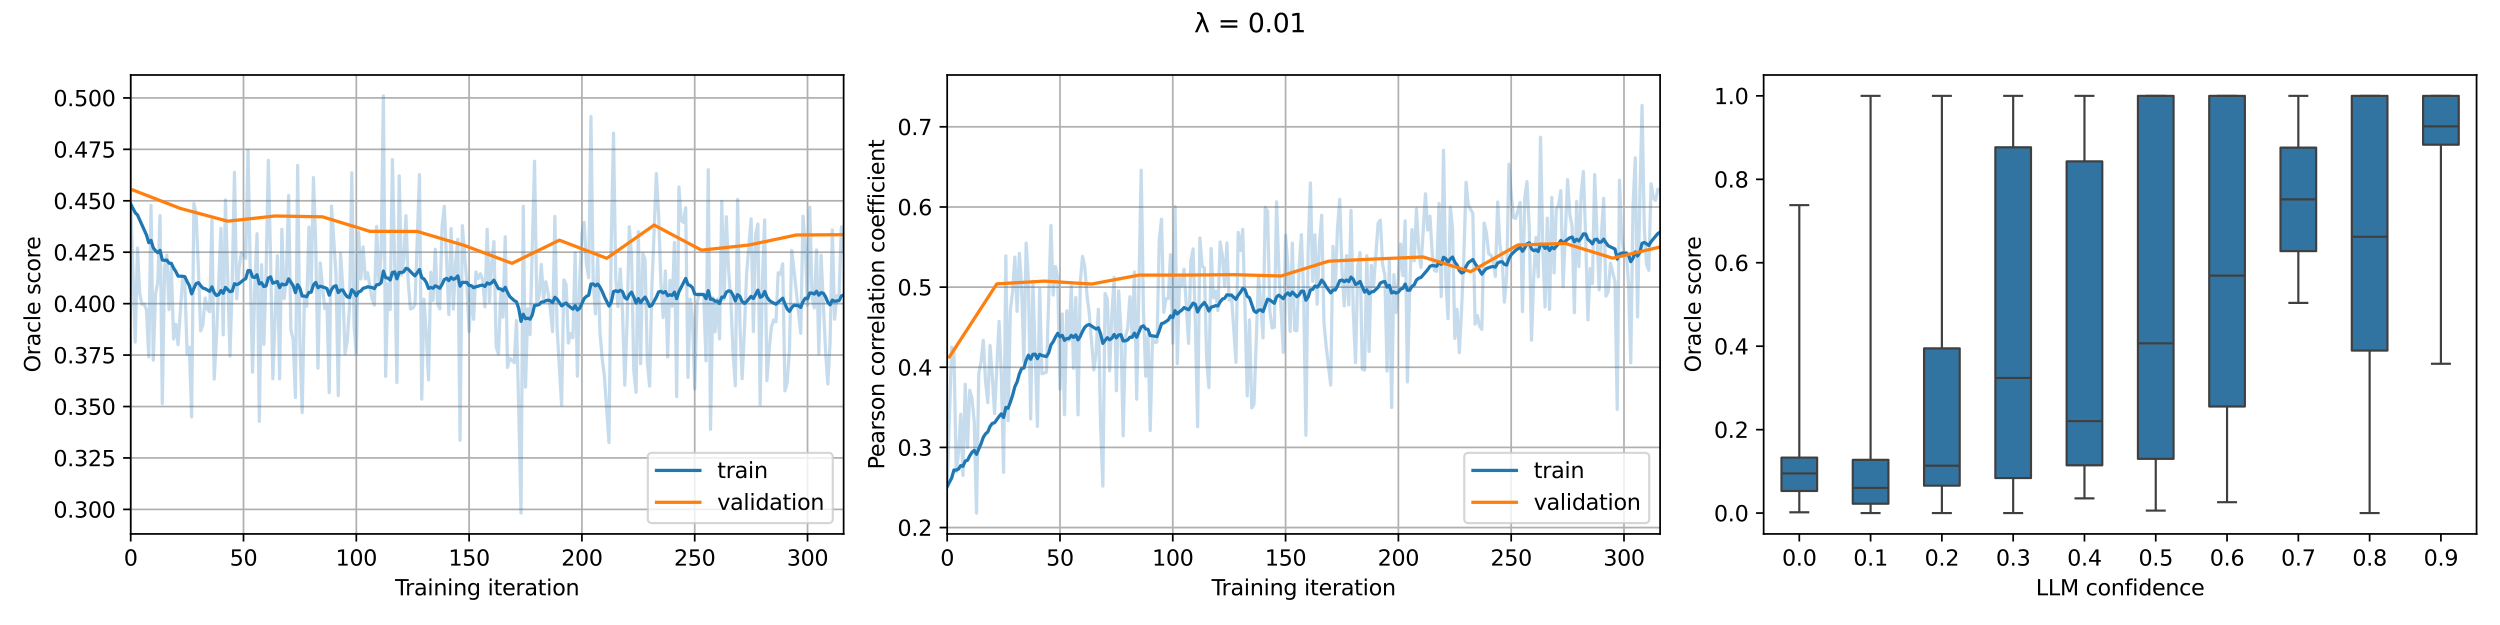 <?xml version="1.0" encoding="utf-8" standalone="no"?>
<!DOCTYPE svg PUBLIC "-//W3C//DTD SVG 1.1//EN"
  "http://www.w3.org/Graphics/SVG/1.1/DTD/svg11.dtd">
<svg xmlns:xlink="http://www.w3.org/1999/xlink" width="1152pt" height="288pt" viewBox="0 0 1152 288" xmlns="http://www.w3.org/2000/svg" version="1.1">
 <defs>
  <style type="text/css">*{stroke-linejoin: round; stroke-linecap: butt}</style>
 </defs>
 <g id="figure_1">
  <g id="patch_1">
   <path d="M 0 288 
L 1152 288 
L 1152 0 
L 0 0 
z
" style="fill: #ffffff"/>
  </g>
  <g id="axes_1">
   <g id="patch_2">
    <path d="M 60.23 246.04 
L 388.74 246.04 
L 388.74 34.56 
L 60.23 34.56 
z
" style="fill: #ffffff"/>
   </g>
   <g id="PolyCollection_1"/>
   <g id="PolyCollection_2"/>
   <g id="matplotlib.axis_1">
    <g id="xtick_1">
     <g id="line2d_1">
      <path d="M 60.23 246.04 
L 60.23 34.56 
" clip-path="url(#p0687698b8c)" style="fill: none; stroke: #b0b0b0; stroke-width: 0.8; stroke-linecap: square"/>
     </g>
     <g id="line2d_2">
      <defs>
       <path id="ma635c43c15" d="M 0 0 
L 0 3.5 
" style="stroke: #000000; stroke-width: 0.8"/>
      </defs>
      <g>
       <use xlink:href="#ma635c43c15" x="60.23" y="246.04" style="stroke: #000000; stroke-width: 0.8"/>
      </g>
     </g>
     <g id="text_1">
      <!-- 0 -->
      <g transform="translate(57.049 260.638) scale(0.1 -0.1)">
       <defs>
        <path id="DejaVuSans-30" d="M 2034 4250 
Q 1547 4250 1301 3770 
Q 1056 3291 1056 2328 
Q 1056 1369 1301 889 
Q 1547 409 2034 409 
Q 2525 409 2770 889 
Q 3016 1369 3016 2328 
Q 3016 3291 2770 3770 
Q 2525 4250 2034 4250 
z
M 2034 4750 
Q 2819 4750 3233 4129 
Q 3647 3509 3647 2328 
Q 3647 1150 3233 529 
Q 2819 -91 2034 -91 
Q 1250 -91 836 529 
Q 422 1150 422 2328 
Q 422 3509 836 4129 
Q 1250 4750 2034 4750 
z
" transform="scale(0.016)"/>
       </defs>
       <use xlink:href="#DejaVuSans-30"/>
      </g>
     </g>
    </g>
    <g id="xtick_2">
     <g id="line2d_3">
      <path d="M 112.209 246.04 
L 112.209 34.56 
" clip-path="url(#p0687698b8c)" style="fill: none; stroke: #b0b0b0; stroke-width: 0.8; stroke-linecap: square"/>
     </g>
     <g id="line2d_4">
      <g>
       <use xlink:href="#ma635c43c15" x="112.209" y="246.04" style="stroke: #000000; stroke-width: 0.8"/>
      </g>
     </g>
     <g id="text_2">
      <!-- 50 -->
      <g transform="translate(105.847 260.638) scale(0.1 -0.1)">
       <defs>
        <path id="DejaVuSans-35" d="M 691 4666 
L 3169 4666 
L 3169 4134 
L 1269 4134 
L 1269 2991 
Q 1406 3038 1543 3061 
Q 1681 3084 1819 3084 
Q 2600 3084 3056 2656 
Q 3513 2228 3513 1497 
Q 3513 744 3044 326 
Q 2575 -91 1722 -91 
Q 1428 -91 1123 -41 
Q 819 9 494 109 
L 494 744 
Q 775 591 1075 516 
Q 1375 441 1709 441 
Q 2250 441 2565 725 
Q 2881 1009 2881 1497 
Q 2881 1984 2565 2268 
Q 2250 2553 1709 2553 
Q 1456 2553 1204 2497 
Q 953 2441 691 2322 
L 691 4666 
z
" transform="scale(0.016)"/>
       </defs>
       <use xlink:href="#DejaVuSans-35"/>
       <use xlink:href="#DejaVuSans-30" x="63.623"/>
      </g>
     </g>
    </g>
    <g id="xtick_3">
     <g id="line2d_5">
      <path d="M 164.189 246.04 
L 164.189 34.56 
" clip-path="url(#p0687698b8c)" style="fill: none; stroke: #b0b0b0; stroke-width: 0.8; stroke-linecap: square"/>
     </g>
     <g id="line2d_6">
      <g>
       <use xlink:href="#ma635c43c15" x="164.189" y="246.04" style="stroke: #000000; stroke-width: 0.8"/>
      </g>
     </g>
     <g id="text_3">
      <!-- 100 -->
      <g transform="translate(154.645 260.638) scale(0.1 -0.1)">
       <defs>
        <path id="DejaVuSans-31" d="M 794 531 
L 1825 531 
L 1825 4091 
L 703 3866 
L 703 4441 
L 1819 4666 
L 2450 4666 
L 2450 531 
L 3481 531 
L 3481 0 
L 794 0 
L 794 531 
z
" transform="scale(0.016)"/>
       </defs>
       <use xlink:href="#DejaVuSans-31"/>
       <use xlink:href="#DejaVuSans-30" x="63.623"/>
       <use xlink:href="#DejaVuSans-30" x="127.246"/>
      </g>
     </g>
    </g>
    <g id="xtick_4">
     <g id="line2d_7">
      <path d="M 216.168 246.04 
L 216.168 34.56 
" clip-path="url(#p0687698b8c)" style="fill: none; stroke: #b0b0b0; stroke-width: 0.8; stroke-linecap: square"/>
     </g>
     <g id="line2d_8">
      <g>
       <use xlink:href="#ma635c43c15" x="216.168" y="246.04" style="stroke: #000000; stroke-width: 0.8"/>
      </g>
     </g>
     <g id="text_4">
      <!-- 150 -->
      <g transform="translate(206.625 260.638) scale(0.1 -0.1)">
       <use xlink:href="#DejaVuSans-31"/>
       <use xlink:href="#DejaVuSans-35" x="63.623"/>
       <use xlink:href="#DejaVuSans-30" x="127.246"/>
      </g>
     </g>
    </g>
    <g id="xtick_5">
     <g id="line2d_9">
      <path d="M 268.148 246.04 
L 268.148 34.56 
" clip-path="url(#p0687698b8c)" style="fill: none; stroke: #b0b0b0; stroke-width: 0.8; stroke-linecap: square"/>
     </g>
     <g id="line2d_10">
      <g>
       <use xlink:href="#ma635c43c15" x="268.148" y="246.04" style="stroke: #000000; stroke-width: 0.8"/>
      </g>
     </g>
     <g id="text_5">
      <!-- 200 -->
      <g transform="translate(258.604 260.638) scale(0.1 -0.1)">
       <defs>
        <path id="DejaVuSans-32" d="M 1228 531 
L 3431 531 
L 3431 0 
L 469 0 
L 469 531 
Q 828 903 1448 1529 
Q 2069 2156 2228 2338 
Q 2531 2678 2651 2914 
Q 2772 3150 2772 3378 
Q 2772 3750 2511 3984 
Q 2250 4219 1831 4219 
Q 1534 4219 1204 4116 
Q 875 4013 500 3803 
L 500 4441 
Q 881 4594 1212 4672 
Q 1544 4750 1819 4750 
Q 2544 4750 2975 4387 
Q 3406 4025 3406 3419 
Q 3406 3131 3298 2873 
Q 3191 2616 2906 2266 
Q 2828 2175 2409 1742 
Q 1991 1309 1228 531 
z
" transform="scale(0.016)"/>
       </defs>
       <use xlink:href="#DejaVuSans-32"/>
       <use xlink:href="#DejaVuSans-30" x="63.623"/>
       <use xlink:href="#DejaVuSans-30" x="127.246"/>
      </g>
     </g>
    </g>
    <g id="xtick_6">
     <g id="line2d_11">
      <path d="M 320.127 246.04 
L 320.127 34.56 
" clip-path="url(#p0687698b8c)" style="fill: none; stroke: #b0b0b0; stroke-width: 0.8; stroke-linecap: square"/>
     </g>
     <g id="line2d_12">
      <g>
       <use xlink:href="#ma635c43c15" x="320.127" y="246.04" style="stroke: #000000; stroke-width: 0.8"/>
      </g>
     </g>
     <g id="text_6">
      <!-- 250 -->
      <g transform="translate(310.583 260.638) scale(0.1 -0.1)">
       <use xlink:href="#DejaVuSans-32"/>
       <use xlink:href="#DejaVuSans-35" x="63.623"/>
       <use xlink:href="#DejaVuSans-30" x="127.246"/>
      </g>
     </g>
    </g>
    <g id="xtick_7">
     <g id="line2d_13">
      <path d="M 372.107 246.04 
L 372.107 34.56 
" clip-path="url(#p0687698b8c)" style="fill: none; stroke: #b0b0b0; stroke-width: 0.8; stroke-linecap: square"/>
     </g>
     <g id="line2d_14">
      <g>
       <use xlink:href="#ma635c43c15" x="372.107" y="246.04" style="stroke: #000000; stroke-width: 0.8"/>
      </g>
     </g>
     <g id="text_7">
      <!-- 300 -->
      <g transform="translate(362.563 260.638) scale(0.1 -0.1)">
       <defs>
        <path id="DejaVuSans-33" d="M 2597 2516 
Q 3050 2419 3304 2112 
Q 3559 1806 3559 1356 
Q 3559 666 3084 287 
Q 2609 -91 1734 -91 
Q 1441 -91 1130 -33 
Q 819 25 488 141 
L 488 750 
Q 750 597 1062 519 
Q 1375 441 1716 441 
Q 2309 441 2620 675 
Q 2931 909 2931 1356 
Q 2931 1769 2642 2001 
Q 2353 2234 1838 2234 
L 1294 2234 
L 1294 2753 
L 1863 2753 
Q 2328 2753 2575 2939 
Q 2822 3125 2822 3475 
Q 2822 3834 2567 4026 
Q 2313 4219 1838 4219 
Q 1578 4219 1281 4162 
Q 984 4106 628 3988 
L 628 4550 
Q 988 4650 1302 4700 
Q 1616 4750 1894 4750 
Q 2613 4750 3031 4423 
Q 3450 4097 3450 3541 
Q 3450 3153 3228 2886 
Q 3006 2619 2597 2516 
z
" transform="scale(0.016)"/>
       </defs>
       <use xlink:href="#DejaVuSans-33"/>
       <use xlink:href="#DejaVuSans-30" x="63.623"/>
       <use xlink:href="#DejaVuSans-30" x="127.246"/>
      </g>
     </g>
    </g>
    <g id="text_8">
     <!-- Training iteration -->
     <g transform="translate(182.048 274.317) scale(0.1 -0.1)">
      <defs>
       <path id="DejaVuSans-54" d="M -19 4666 
L 3928 4666 
L 3928 4134 
L 2272 4134 
L 2272 0 
L 1638 0 
L 1638 4134 
L -19 4134 
L -19 4666 
z
" transform="scale(0.016)"/>
       <path id="DejaVuSans-72" d="M 2631 2963 
Q 2534 3019 2420 3045 
Q 2306 3072 2169 3072 
Q 1681 3072 1420 2755 
Q 1159 2438 1159 1844 
L 1159 0 
L 581 0 
L 581 3500 
L 1159 3500 
L 1159 2956 
Q 1341 3275 1631 3429 
Q 1922 3584 2338 3584 
Q 2397 3584 2469 3576 
Q 2541 3569 2628 3553 
L 2631 2963 
z
" transform="scale(0.016)"/>
       <path id="DejaVuSans-61" d="M 2194 1759 
Q 1497 1759 1228 1600 
Q 959 1441 959 1056 
Q 959 750 1161 570 
Q 1363 391 1709 391 
Q 2188 391 2477 730 
Q 2766 1069 2766 1631 
L 2766 1759 
L 2194 1759 
z
M 3341 1997 
L 3341 0 
L 2766 0 
L 2766 531 
Q 2569 213 2275 61 
Q 1981 -91 1556 -91 
Q 1019 -91 701 211 
Q 384 513 384 1019 
Q 384 1609 779 1909 
Q 1175 2209 1959 2209 
L 2766 2209 
L 2766 2266 
Q 2766 2663 2505 2880 
Q 2244 3097 1772 3097 
Q 1472 3097 1187 3025 
Q 903 2953 641 2809 
L 641 3341 
Q 956 3463 1253 3523 
Q 1550 3584 1831 3584 
Q 2591 3584 2966 3190 
Q 3341 2797 3341 1997 
z
" transform="scale(0.016)"/>
       <path id="DejaVuSans-69" d="M 603 3500 
L 1178 3500 
L 1178 0 
L 603 0 
L 603 3500 
z
M 603 4863 
L 1178 4863 
L 1178 4134 
L 603 4134 
L 603 4863 
z
" transform="scale(0.016)"/>
       <path id="DejaVuSans-6e" d="M 3513 2113 
L 3513 0 
L 2938 0 
L 2938 2094 
Q 2938 2591 2744 2837 
Q 2550 3084 2163 3084 
Q 1697 3084 1428 2787 
Q 1159 2491 1159 1978 
L 1159 0 
L 581 0 
L 581 3500 
L 1159 3500 
L 1159 2956 
Q 1366 3272 1645 3428 
Q 1925 3584 2291 3584 
Q 2894 3584 3203 3211 
Q 3513 2838 3513 2113 
z
" transform="scale(0.016)"/>
       <path id="DejaVuSans-67" d="M 2906 1791 
Q 2906 2416 2648 2759 
Q 2391 3103 1925 3103 
Q 1463 3103 1205 2759 
Q 947 2416 947 1791 
Q 947 1169 1205 825 
Q 1463 481 1925 481 
Q 2391 481 2648 825 
Q 2906 1169 2906 1791 
z
M 3481 434 
Q 3481 -459 3084 -895 
Q 2688 -1331 1869 -1331 
Q 1566 -1331 1297 -1286 
Q 1028 -1241 775 -1147 
L 775 -588 
Q 1028 -725 1275 -790 
Q 1522 -856 1778 -856 
Q 2344 -856 2625 -561 
Q 2906 -266 2906 331 
L 2906 616 
Q 2728 306 2450 153 
Q 2172 0 1784 0 
Q 1141 0 747 490 
Q 353 981 353 1791 
Q 353 2603 747 3093 
Q 1141 3584 1784 3584 
Q 2172 3584 2450 3431 
Q 2728 3278 2906 2969 
L 2906 3500 
L 3481 3500 
L 3481 434 
z
" transform="scale(0.016)"/>
       <path id="DejaVuSans-20" transform="scale(0.016)"/>
       <path id="DejaVuSans-74" d="M 1172 4494 
L 1172 3500 
L 2356 3500 
L 2356 3053 
L 1172 3053 
L 1172 1153 
Q 1172 725 1289 603 
Q 1406 481 1766 481 
L 2356 481 
L 2356 0 
L 1766 0 
Q 1100 0 847 248 
Q 594 497 594 1153 
L 594 3053 
L 172 3053 
L 172 3500 
L 594 3500 
L 594 4494 
L 1172 4494 
z
" transform="scale(0.016)"/>
       <path id="DejaVuSans-65" d="M 3597 1894 
L 3597 1613 
L 953 1613 
Q 991 1019 1311 708 
Q 1631 397 2203 397 
Q 2534 397 2845 478 
Q 3156 559 3463 722 
L 3463 178 
Q 3153 47 2828 -22 
Q 2503 -91 2169 -91 
Q 1331 -91 842 396 
Q 353 884 353 1716 
Q 353 2575 817 3079 
Q 1281 3584 2069 3584 
Q 2775 3584 3186 3129 
Q 3597 2675 3597 1894 
z
M 3022 2063 
Q 3016 2534 2758 2815 
Q 2500 3097 2075 3097 
Q 1594 3097 1305 2825 
Q 1016 2553 972 2059 
L 3022 2063 
z
" transform="scale(0.016)"/>
       <path id="DejaVuSans-6f" d="M 1959 3097 
Q 1497 3097 1228 2736 
Q 959 2375 959 1747 
Q 959 1119 1226 758 
Q 1494 397 1959 397 
Q 2419 397 2687 759 
Q 2956 1122 2956 1747 
Q 2956 2369 2687 2733 
Q 2419 3097 1959 3097 
z
M 1959 3584 
Q 2709 3584 3137 3096 
Q 3566 2609 3566 1747 
Q 3566 888 3137 398 
Q 2709 -91 1959 -91 
Q 1206 -91 779 398 
Q 353 888 353 1747 
Q 353 2609 779 3096 
Q 1206 3584 1959 3584 
z
" transform="scale(0.016)"/>
      </defs>
      <use xlink:href="#DejaVuSans-54"/>
      <use xlink:href="#DejaVuSans-72" x="46.334"/>
      <use xlink:href="#DejaVuSans-61" x="87.447"/>
      <use xlink:href="#DejaVuSans-69" x="148.727"/>
      <use xlink:href="#DejaVuSans-6e" x="176.51"/>
      <use xlink:href="#DejaVuSans-69" x="239.889"/>
      <use xlink:href="#DejaVuSans-6e" x="267.672"/>
      <use xlink:href="#DejaVuSans-67" x="331.051"/>
      <use xlink:href="#DejaVuSans-20" x="394.527"/>
      <use xlink:href="#DejaVuSans-69" x="426.314"/>
      <use xlink:href="#DejaVuSans-74" x="454.098"/>
      <use xlink:href="#DejaVuSans-65" x="493.307"/>
      <use xlink:href="#DejaVuSans-72" x="554.83"/>
      <use xlink:href="#DejaVuSans-61" x="595.943"/>
      <use xlink:href="#DejaVuSans-74" x="657.223"/>
      <use xlink:href="#DejaVuSans-69" x="696.432"/>
      <use xlink:href="#DejaVuSans-6f" x="724.215"/>
      <use xlink:href="#DejaVuSans-6e" x="785.396"/>
     </g>
    </g>
   </g>
   <g id="matplotlib.axis_2">
    <g id="ytick_1">
     <g id="line2d_15">
      <path d="M 60.23 234.732 
L 388.74 234.732 
" clip-path="url(#p0687698b8c)" style="fill: none; stroke: #b0b0b0; stroke-width: 0.8; stroke-linecap: square"/>
     </g>
     <g id="line2d_16">
      <defs>
       <path id="m8882a37ac9" d="M 0 0 
L -3.5 0 
" style="stroke: #000000; stroke-width: 0.8"/>
      </defs>
      <g>
       <use xlink:href="#m8882a37ac9" x="60.23" y="234.732" style="stroke: #000000; stroke-width: 0.8"/>
      </g>
     </g>
     <g id="text_9">
      <!-- 0.300 -->
      <g transform="translate(24.602 238.531) scale(0.1 -0.1)">
       <defs>
        <path id="DejaVuSans-2e" d="M 684 794 
L 1344 794 
L 1344 0 
L 684 0 
L 684 794 
z
" transform="scale(0.016)"/>
       </defs>
       <use xlink:href="#DejaVuSans-30"/>
       <use xlink:href="#DejaVuSans-2e" x="63.623"/>
       <use xlink:href="#DejaVuSans-33" x="95.41"/>
       <use xlink:href="#DejaVuSans-30" x="159.033"/>
       <use xlink:href="#DejaVuSans-30" x="222.656"/>
      </g>
     </g>
    </g>
    <g id="ytick_2">
     <g id="line2d_17">
      <path d="M 60.23 211.031 
L 388.74 211.031 
" clip-path="url(#p0687698b8c)" style="fill: none; stroke: #b0b0b0; stroke-width: 0.8; stroke-linecap: square"/>
     </g>
     <g id="line2d_18">
      <g>
       <use xlink:href="#m8882a37ac9" x="60.23" y="211.031" style="stroke: #000000; stroke-width: 0.8"/>
      </g>
     </g>
     <g id="text_10">
      <!-- 0.325 -->
      <g transform="translate(24.602 214.83) scale(0.1 -0.1)">
       <use xlink:href="#DejaVuSans-30"/>
       <use xlink:href="#DejaVuSans-2e" x="63.623"/>
       <use xlink:href="#DejaVuSans-33" x="95.41"/>
       <use xlink:href="#DejaVuSans-32" x="159.033"/>
       <use xlink:href="#DejaVuSans-35" x="222.656"/>
      </g>
     </g>
    </g>
    <g id="ytick_3">
     <g id="line2d_19">
      <path d="M 60.23 187.329 
L 388.74 187.329 
" clip-path="url(#p0687698b8c)" style="fill: none; stroke: #b0b0b0; stroke-width: 0.8; stroke-linecap: square"/>
     </g>
     <g id="line2d_20">
      <g>
       <use xlink:href="#m8882a37ac9" x="60.23" y="187.329" style="stroke: #000000; stroke-width: 0.8"/>
      </g>
     </g>
     <g id="text_11">
      <!-- 0.350 -->
      <g transform="translate(24.602 191.129) scale(0.1 -0.1)">
       <use xlink:href="#DejaVuSans-30"/>
       <use xlink:href="#DejaVuSans-2e" x="63.623"/>
       <use xlink:href="#DejaVuSans-33" x="95.41"/>
       <use xlink:href="#DejaVuSans-35" x="159.033"/>
       <use xlink:href="#DejaVuSans-30" x="222.656"/>
      </g>
     </g>
    </g>
    <g id="ytick_4">
     <g id="line2d_21">
      <path d="M 60.23 163.628 
L 388.74 163.628 
" clip-path="url(#p0687698b8c)" style="fill: none; stroke: #b0b0b0; stroke-width: 0.8; stroke-linecap: square"/>
     </g>
     <g id="line2d_22">
      <g>
       <use xlink:href="#m8882a37ac9" x="60.23" y="163.628" style="stroke: #000000; stroke-width: 0.8"/>
      </g>
     </g>
     <g id="text_12">
      <!-- 0.375 -->
      <g transform="translate(24.602 167.428) scale(0.1 -0.1)">
       <defs>
        <path id="DejaVuSans-37" d="M 525 4666 
L 3525 4666 
L 3525 4397 
L 1831 0 
L 1172 0 
L 2766 4134 
L 525 4134 
L 525 4666 
z
" transform="scale(0.016)"/>
       </defs>
       <use xlink:href="#DejaVuSans-30"/>
       <use xlink:href="#DejaVuSans-2e" x="63.623"/>
       <use xlink:href="#DejaVuSans-33" x="95.41"/>
       <use xlink:href="#DejaVuSans-37" x="159.033"/>
       <use xlink:href="#DejaVuSans-35" x="222.656"/>
      </g>
     </g>
    </g>
    <g id="ytick_5">
     <g id="line2d_23">
      <path d="M 60.23 139.927 
L 388.74 139.927 
" clip-path="url(#p0687698b8c)" style="fill: none; stroke: #b0b0b0; stroke-width: 0.8; stroke-linecap: square"/>
     </g>
     <g id="line2d_24">
      <g>
       <use xlink:href="#m8882a37ac9" x="60.23" y="139.927" style="stroke: #000000; stroke-width: 0.8"/>
      </g>
     </g>
     <g id="text_13">
      <!-- 0.400 -->
      <g transform="translate(24.602 143.727) scale(0.1 -0.1)">
       <defs>
        <path id="DejaVuSans-34" d="M 2419 4116 
L 825 1625 
L 2419 1625 
L 2419 4116 
z
M 2253 4666 
L 3047 4666 
L 3047 1625 
L 3713 1625 
L 3713 1100 
L 3047 1100 
L 3047 0 
L 2419 0 
L 2419 1100 
L 313 1100 
L 313 1709 
L 2253 4666 
z
" transform="scale(0.016)"/>
       </defs>
       <use xlink:href="#DejaVuSans-30"/>
       <use xlink:href="#DejaVuSans-2e" x="63.623"/>
       <use xlink:href="#DejaVuSans-34" x="95.41"/>
       <use xlink:href="#DejaVuSans-30" x="159.033"/>
       <use xlink:href="#DejaVuSans-30" x="222.656"/>
      </g>
     </g>
    </g>
    <g id="ytick_6">
     <g id="line2d_25">
      <path d="M 60.23 116.226 
L 388.74 116.226 
" clip-path="url(#p0687698b8c)" style="fill: none; stroke: #b0b0b0; stroke-width: 0.8; stroke-linecap: square"/>
     </g>
     <g id="line2d_26">
      <g>
       <use xlink:href="#m8882a37ac9" x="60.23" y="116.226" style="stroke: #000000; stroke-width: 0.8"/>
      </g>
     </g>
     <g id="text_14">
      <!-- 0.425 -->
      <g transform="translate(24.602 120.026) scale(0.1 -0.1)">
       <use xlink:href="#DejaVuSans-30"/>
       <use xlink:href="#DejaVuSans-2e" x="63.623"/>
       <use xlink:href="#DejaVuSans-34" x="95.41"/>
       <use xlink:href="#DejaVuSans-32" x="159.033"/>
       <use xlink:href="#DejaVuSans-35" x="222.656"/>
      </g>
     </g>
    </g>
    <g id="ytick_7">
     <g id="line2d_27">
      <path d="M 60.23 92.525 
L 388.74 92.525 
" clip-path="url(#p0687698b8c)" style="fill: none; stroke: #b0b0b0; stroke-width: 0.8; stroke-linecap: square"/>
     </g>
     <g id="line2d_28">
      <g>
       <use xlink:href="#m8882a37ac9" x="60.23" y="92.525" style="stroke: #000000; stroke-width: 0.8"/>
      </g>
     </g>
     <g id="text_15">
      <!-- 0.450 -->
      <g transform="translate(24.602 96.325) scale(0.1 -0.1)">
       <use xlink:href="#DejaVuSans-30"/>
       <use xlink:href="#DejaVuSans-2e" x="63.623"/>
       <use xlink:href="#DejaVuSans-34" x="95.41"/>
       <use xlink:href="#DejaVuSans-35" x="159.033"/>
       <use xlink:href="#DejaVuSans-30" x="222.656"/>
      </g>
     </g>
    </g>
    <g id="ytick_8">
     <g id="line2d_29">
      <path d="M 60.23 68.824 
L 388.74 68.824 
" clip-path="url(#p0687698b8c)" style="fill: none; stroke: #b0b0b0; stroke-width: 0.8; stroke-linecap: square"/>
     </g>
     <g id="line2d_30">
      <g>
       <use xlink:href="#m8882a37ac9" x="60.23" y="68.824" style="stroke: #000000; stroke-width: 0.8"/>
      </g>
     </g>
     <g id="text_16">
      <!-- 0.475 -->
      <g transform="translate(24.602 72.624) scale(0.1 -0.1)">
       <use xlink:href="#DejaVuSans-30"/>
       <use xlink:href="#DejaVuSans-2e" x="63.623"/>
       <use xlink:href="#DejaVuSans-34" x="95.41"/>
       <use xlink:href="#DejaVuSans-37" x="159.033"/>
       <use xlink:href="#DejaVuSans-35" x="222.656"/>
      </g>
     </g>
    </g>
    <g id="ytick_9">
     <g id="line2d_31">
      <path d="M 60.23 45.123 
L 388.74 45.123 
" clip-path="url(#p0687698b8c)" style="fill: none; stroke: #b0b0b0; stroke-width: 0.8; stroke-linecap: square"/>
     </g>
     <g id="line2d_32">
      <g>
       <use xlink:href="#m8882a37ac9" x="60.23" y="45.123" style="stroke: #000000; stroke-width: 0.8"/>
      </g>
     </g>
     <g id="text_17">
      <!-- 0.500 -->
      <g transform="translate(24.602 48.923) scale(0.1 -0.1)">
       <use xlink:href="#DejaVuSans-30"/>
       <use xlink:href="#DejaVuSans-2e" x="63.623"/>
       <use xlink:href="#DejaVuSans-35" x="95.41"/>
       <use xlink:href="#DejaVuSans-30" x="159.033"/>
       <use xlink:href="#DejaVuSans-30" x="222.656"/>
      </g>
     </g>
    </g>
    <g id="text_18">
     <!-- Oracle score -->
     <g transform="translate(18.522 171.592) rotate(-90) scale(0.1 -0.1)">
      <defs>
       <path id="DejaVuSans-4f" d="M 2522 4238 
Q 1834 4238 1429 3725 
Q 1025 3213 1025 2328 
Q 1025 1447 1429 934 
Q 1834 422 2522 422 
Q 3209 422 3611 934 
Q 4013 1447 4013 2328 
Q 4013 3213 3611 3725 
Q 3209 4238 2522 4238 
z
M 2522 4750 
Q 3503 4750 4090 4092 
Q 4678 3434 4678 2328 
Q 4678 1225 4090 567 
Q 3503 -91 2522 -91 
Q 1538 -91 948 565 
Q 359 1222 359 2328 
Q 359 3434 948 4092 
Q 1538 4750 2522 4750 
z
" transform="scale(0.016)"/>
       <path id="DejaVuSans-63" d="M 3122 3366 
L 3122 2828 
Q 2878 2963 2633 3030 
Q 2388 3097 2138 3097 
Q 1578 3097 1268 2742 
Q 959 2388 959 1747 
Q 959 1106 1268 751 
Q 1578 397 2138 397 
Q 2388 397 2633 464 
Q 2878 531 3122 666 
L 3122 134 
Q 2881 22 2623 -34 
Q 2366 -91 2075 -91 
Q 1284 -91 818 406 
Q 353 903 353 1747 
Q 353 2603 823 3093 
Q 1294 3584 2113 3584 
Q 2378 3584 2631 3529 
Q 2884 3475 3122 3366 
z
" transform="scale(0.016)"/>
       <path id="DejaVuSans-6c" d="M 603 4863 
L 1178 4863 
L 1178 0 
L 603 0 
L 603 4863 
z
" transform="scale(0.016)"/>
       <path id="DejaVuSans-73" d="M 2834 3397 
L 2834 2853 
Q 2591 2978 2328 3040 
Q 2066 3103 1784 3103 
Q 1356 3103 1142 2972 
Q 928 2841 928 2578 
Q 928 2378 1081 2264 
Q 1234 2150 1697 2047 
L 1894 2003 
Q 2506 1872 2764 1633 
Q 3022 1394 3022 966 
Q 3022 478 2636 193 
Q 2250 -91 1575 -91 
Q 1294 -91 989 -36 
Q 684 19 347 128 
L 347 722 
Q 666 556 975 473 
Q 1284 391 1588 391 
Q 1994 391 2212 530 
Q 2431 669 2431 922 
Q 2431 1156 2273 1281 
Q 2116 1406 1581 1522 
L 1381 1569 
Q 847 1681 609 1914 
Q 372 2147 372 2553 
Q 372 3047 722 3315 
Q 1072 3584 1716 3584 
Q 2034 3584 2315 3537 
Q 2597 3491 2834 3397 
z
" transform="scale(0.016)"/>
      </defs>
      <use xlink:href="#DejaVuSans-4f"/>
      <use xlink:href="#DejaVuSans-72" x="78.711"/>
      <use xlink:href="#DejaVuSans-61" x="119.824"/>
      <use xlink:href="#DejaVuSans-63" x="181.104"/>
      <use xlink:href="#DejaVuSans-6c" x="236.084"/>
      <use xlink:href="#DejaVuSans-65" x="263.867"/>
      <use xlink:href="#DejaVuSans-20" x="325.391"/>
      <use xlink:href="#DejaVuSans-73" x="357.178"/>
      <use xlink:href="#DejaVuSans-63" x="409.277"/>
      <use xlink:href="#DejaVuSans-6f" x="464.258"/>
      <use xlink:href="#DejaVuSans-72" x="525.439"/>
      <use xlink:href="#DejaVuSans-65" x="564.303"/>
     </g>
    </g>
   </g>
   <g id="line2d_33">
    <path d="M 60.23 94.05 
L 62.309 157.633 
L 63.349 114.286 
L 64.388 135.374 
L 65.428 140.253 
L 66.468 140.046 
L 67.507 142.974 
L 68.547 164.426 
L 69.586 94.7 
L 70.626 165.961 
L 71.665 135.56 
L 72.705 129.916 
L 73.745 99.374 
L 74.784 185.982 
L 75.824 123.288 
L 76.863 117.54 
L 77.903 142.718 
L 78.943 122.167 
L 79.982 156.232 
L 81.022 149.457 
L 82.061 158.851 
L 84.141 128.145 
L 85.18 130.66 
L 86.22 163.066 
L 87.259 160.086 
L 88.299 192.164 
L 89.338 93.811 
L 90.378 98.487 
L 91.418 123.843 
L 92.457 152.488 
L 93.497 149.622 
L 94.536 137.337 
L 95.576 142.425 
L 96.616 143.67 
L 97.655 101.251 
L 98.695 174.648 
L 99.734 155.733 
L 101.814 105.219 
L 102.853 154.274 
L 103.893 92.117 
L 105.972 164.074 
L 107.011 130.195 
L 108.051 79.346 
L 109.091 137.698 
L 110.13 123.893 
L 111.17 116.542 
L 112.209 116.546 
L 113.249 119.085 
L 114.289 69.409 
L 115.328 125.009 
L 116.368 171.515 
L 117.407 131.627 
L 118.447 107.699 
L 119.487 194.17 
L 120.526 121.974 
L 121.566 158.679 
L 122.605 126.752 
L 123.645 73.917 
L 124.684 119.563 
L 125.724 174.528 
L 127.803 117.812 
L 128.843 174.613 
L 129.882 105.651 
L 130.922 137.645 
L 131.962 127.516 
L 133.001 90.066 
L 134.041 151.999 
L 135.08 156.419 
L 136.12 183.162 
L 137.16 76.207 
L 138.199 158.068 
L 139.239 190.112 
L 140.278 136.553 
L 141.318 141.209 
L 142.357 104.654 
L 143.397 133.08 
L 144.437 81.796 
L 145.476 112.301 
L 146.516 169.656 
L 147.555 121.148 
L 149.635 142.222 
L 150.674 140.199 
L 151.714 180.925 
L 152.753 94.936 
L 154.833 126.332 
L 155.872 182.318 
L 156.912 116.838 
L 157.951 132.501 
L 158.991 162.926 
L 160.031 157.054 
L 161.07 141.173 
L 162.11 79.651 
L 163.149 150.116 
L 164.189 163.32 
L 165.228 106.89 
L 166.268 128.544 
L 167.308 113.786 
L 168.347 128.541 
L 169.387 125.676 
L 171.466 137.698 
L 172.506 140.66 
L 173.545 104.329 
L 174.585 130.412 
L 175.624 117.388 
L 176.664 44.173 
L 177.704 173.417 
L 178.743 130.709 
L 179.783 142.642 
L 180.822 73.554 
L 181.862 121.237 
L 182.901 176.288 
L 183.941 81.018 
L 184.981 126.747 
L 186.02 120.013 
L 187.06 99.357 
L 188.099 129.926 
L 189.139 142.369 
L 190.179 141.92 
L 191.218 140.42 
L 193.297 80.403 
L 194.337 183.922 
L 195.377 137.88 
L 196.416 153.444 
L 197.456 175.077 
L 198.495 125.439 
L 199.535 138.404 
L 200.574 114.848 
L 201.614 139.751 
L 202.654 142.382 
L 203.693 104.523 
L 204.733 95.065 
L 206.812 144.956 
L 207.852 105.364 
L 208.891 142.446 
L 209.931 121.324 
L 210.97 110.253 
L 212.01 202.895 
L 213.05 103.957 
L 215.129 130.65 
L 216.168 152.753 
L 217.208 132.433 
L 218.247 147.164 
L 219.287 125.295 
L 220.327 128.327 
L 221.366 126.129 
L 222.406 129.142 
L 223.445 141.385 
L 224.485 105.655 
L 225.525 139.011 
L 226.564 121.047 
L 227.604 111.355 
L 228.643 159.798 
L 229.683 163.109 
L 230.723 134.9 
L 231.762 146.175 
L 232.802 109.119 
L 233.841 169.329 
L 234.881 165.076 
L 236.96 167.126 
L 238 147.67 
L 239.039 188.921 
L 240.079 236.427 
L 241.118 95.049 
L 242.158 178.355 
L 243.198 142.349 
L 244.237 154.158 
L 246.316 74.321 
L 247.356 139.732 
L 248.396 136.476 
L 249.435 121.858 
L 250.475 137.986 
L 251.514 129.817 
L 252.554 134.845 
L 253.593 142.311 
L 254.633 152.802 
L 255.673 99.755 
L 256.712 151.421 
L 258.791 186.535 
L 259.831 129.023 
L 260.871 131.196 
L 261.91 158.072 
L 262.95 153.64 
L 263.989 155.59 
L 265.029 116.495 
L 266.069 173.385 
L 267.108 129.741 
L 268.148 107.74 
L 269.187 102.442 
L 270.227 121.879 
L 271.266 127.979 
L 272.306 53.662 
L 273.346 130.121 
L 274.385 144.665 
L 275.425 118.548 
L 276.464 153.243 
L 277.504 165.284 
L 278.544 173.821 
L 280.623 203.946 
L 281.662 112.324 
L 282.702 61.332 
L 283.742 128.536 
L 284.781 141.273 
L 285.821 123.951 
L 286.86 143.796 
L 287.9 177.483 
L 288.939 148.971 
L 289.979 104.441 
L 291.019 117.592 
L 292.058 171.022 
L 293.098 180.789 
L 294.137 106.737 
L 295.177 167.607 
L 296.217 116.966 
L 297.256 119.614 
L 298.296 166.821 
L 299.335 177.892 
L 300.375 132.841 
L 302.454 79.98 
L 303.494 98.871 
L 304.533 129.978 
L 305.573 146.355 
L 306.613 124.881 
L 307.652 164.529 
L 308.692 129.149 
L 309.731 141.132 
L 310.771 111.703 
L 311.81 182.731 
L 312.85 86.163 
L 313.89 101.529 
L 314.929 102.488 
L 315.969 95.681 
L 317.008 173.939 
L 318.048 137.792 
L 319.088 147.028 
L 320.127 179.181 
L 321.167 139.814 
L 322.206 135.225 
L 324.286 136.044 
L 325.325 166.282 
L 326.365 78.209 
L 327.404 197.837 
L 328.444 137.222 
L 329.483 152.995 
L 330.523 137.843 
L 331.563 156.16 
L 332.602 92.822 
L 333.642 138.123 
L 334.681 99.856 
L 335.721 124.259 
L 336.761 138.589 
L 337.8 162.77 
L 338.84 177.848 
L 339.879 91.912 
L 340.919 148.396 
L 341.959 174.564 
L 342.998 152.944 
L 344.038 125.953 
L 346.117 100.813 
L 347.156 152.761 
L 348.196 108.168 
L 349.236 103.226 
L 350.275 186.334 
L 351.315 128.912 
L 352.354 101.338 
L 353.394 175.392 
L 354.434 160.895 
L 355.473 150.69 
L 356.513 147.433 
L 357.552 148.318 
L 358.592 125.702 
L 359.632 126.322 
L 360.671 121.514 
L 361.711 180.117 
L 362.75 176.208 
L 363.79 160.66 
L 364.829 115.373 
L 365.869 124.537 
L 368.988 153.609 
L 370.027 99.606 
L 371.067 113.179 
L 372.107 140.617 
L 373.146 95.521 
L 374.186 136.289 
L 375.225 141.885 
L 376.265 115.174 
L 377.305 162.943 
L 378.344 117.612 
L 380.423 161.837 
L 381.463 176.953 
L 382.502 157.882 
L 383.542 105.946 
L 384.582 147.065 
L 385.621 136.318 
L 386.661 135.963 
L 387.7 104.505 
L 389.78 122.79 
L 390.819 150.005 
L 391.859 149.628 
L 392.898 161.423 
L 393.938 145.786 
L 394.978 148.236 
L 394.978 148.236 
" clip-path="url(#p0687698b8c)" style="fill: none; stroke: #1f77b4; stroke-opacity: 0.25; stroke-width: 1.5; stroke-linecap: square"/>
   </g>
   <g id="line2d_34">
    <path d="M 60.23 94.05 
L 62.309 98.024 
L 63.349 99.04 
L 67.507 108.324 
L 68.547 111.83 
L 69.586 110.76 
L 70.626 114.21 
L 71.665 115.544 
L 72.705 116.442 
L 73.745 115.376 
L 74.784 119.788 
L 75.824 120.007 
L 76.863 119.853 
L 77.903 121.282 
L 78.943 121.337 
L 79.982 123.518 
L 81.022 125.139 
L 82.061 127.246 
L 84.141 127.303 
L 85.18 127.512 
L 86.22 129.735 
L 87.259 131.631 
L 88.299 135.415 
L 89.338 132.815 
L 90.378 130.669 
L 91.418 130.242 
L 92.457 131.633 
L 93.497 132.757 
L 94.536 133.043 
L 96.616 134.257 
L 97.655 132.194 
L 98.695 134.848 
L 99.734 136.153 
L 100.774 135.762 
L 101.814 133.853 
L 102.853 135.129 
L 103.893 132.441 
L 105.972 134.418 
L 107.011 134.154 
L 108.051 130.729 
L 109.091 131.164 
L 110.13 130.71 
L 112.209 128.994 
L 113.249 128.375 
L 114.289 124.69 
L 115.328 124.71 
L 116.368 127.635 
L 117.407 127.884 
L 118.447 126.623 
L 119.487 130.845 
L 120.526 130.29 
L 121.566 132.064 
L 122.605 131.732 
L 123.645 128.119 
L 124.684 127.584 
L 125.724 130.518 
L 127.803 129.724 
L 128.843 132.53 
L 129.882 130.85 
L 130.922 131.275 
L 131.962 131.04 
L 133.001 128.479 
L 135.08 131.603 
L 136.12 134.826 
L 137.16 131.162 
L 138.199 132.844 
L 139.239 136.423 
L 140.278 136.431 
L 141.318 136.73 
L 142.357 134.725 
L 143.397 134.622 
L 144.437 131.321 
L 145.476 130.132 
L 146.516 132.602 
L 147.555 131.886 
L 149.635 132.532 
L 150.674 133.011 
L 151.714 136.006 
L 152.753 133.439 
L 153.793 132.031 
L 154.833 131.675 
L 155.872 134.84 
L 156.912 133.715 
L 157.951 133.639 
L 158.991 135.47 
L 160.031 136.819 
L 161.07 137.091 
L 162.11 133.501 
L 163.149 134.539 
L 164.189 136.338 
L 165.228 134.498 
L 166.268 134.126 
L 167.308 132.854 
L 168.347 132.585 
L 169.387 132.153 
L 171.466 132.5 
L 172.506 133.01 
L 173.545 131.217 
L 174.585 131.167 
L 175.624 130.306 
L 176.664 124.922 
L 177.704 127.953 
L 178.743 128.125 
L 179.783 129.033 
L 180.822 125.565 
L 181.862 125.295 
L 182.901 128.482 
L 183.941 125.515 
L 184.981 125.592 
L 186.02 125.244 
L 187.06 123.626 
L 188.099 124.02 
L 190.179 126.213 
L 191.218 127.101 
L 193.297 124.183 
L 194.337 127.916 
L 195.377 128.539 
L 196.416 130.096 
L 197.456 132.907 
L 198.495 132.44 
L 199.535 132.813 
L 200.574 131.69 
L 201.614 132.194 
L 202.654 132.831 
L 203.693 131.062 
L 204.733 128.812 
L 205.772 128.245 
L 206.812 129.289 
L 207.852 127.794 
L 208.891 128.71 
L 209.931 128.248 
L 210.97 127.123 
L 212.01 131.859 
L 213.05 130.115 
L 215.129 130.149 
L 216.168 131.562 
L 217.208 131.616 
L 218.247 132.588 
L 219.287 132.132 
L 220.327 131.894 
L 221.366 131.534 
L 222.406 131.384 
L 223.445 132.009 
L 224.485 130.362 
L 225.525 130.903 
L 226.564 130.287 
L 227.604 129.104 
L 229.683 133.027 
L 230.723 133.144 
L 231.762 133.959 
L 232.802 132.406 
L 233.841 134.714 
L 234.881 136.612 
L 236.96 138.519 
L 238 139.091 
L 239.039 142.205 
L 240.079 148.094 
L 241.118 144.779 
L 242.158 146.877 
L 243.198 146.594 
L 244.237 147.067 
L 245.277 145.116 
L 246.316 140.691 
L 247.356 140.631 
L 248.396 140.371 
L 249.435 139.214 
L 250.475 139.137 
L 251.514 138.555 
L 252.554 138.323 
L 253.593 138.572 
L 254.633 139.462 
L 255.673 136.98 
L 256.712 137.883 
L 258.791 140.923 
L 259.831 140.18 
L 260.871 139.618 
L 261.91 140.771 
L 263.989 142.452 
L 265.029 140.829 
L 266.069 142.864 
L 267.108 142.044 
L 269.187 137.559 
L 270.227 136.579 
L 271.266 136.041 
L 272.306 130.893 
L 273.346 130.844 
L 274.385 131.708 
L 275.425 130.886 
L 276.464 132.283 
L 277.504 134.346 
L 278.544 136.813 
L 280.623 141.009 
L 281.662 139.216 
L 282.702 134.348 
L 283.742 133.985 
L 284.781 134.44 
L 285.821 133.785 
L 286.86 134.41 
L 287.9 137.102 
L 288.939 137.844 
L 289.979 135.757 
L 291.019 134.621 
L 292.058 136.896 
L 293.098 139.64 
L 294.137 137.583 
L 295.177 139.46 
L 296.217 138.054 
L 297.256 136.901 
L 298.296 138.771 
L 299.335 141.216 
L 300.375 140.693 
L 302.454 136.898 
L 303.494 134.522 
L 304.533 134.238 
L 305.573 134.995 
L 306.613 134.363 
L 307.652 136.248 
L 308.692 135.805 
L 309.731 136.138 
L 310.771 134.61 
L 311.81 137.618 
L 312.85 134.402 
L 315.969 128.306 
L 317.008 131.158 
L 318.048 131.573 
L 319.088 132.539 
L 320.127 135.454 
L 321.167 135.726 
L 324.286 135.717 
L 325.325 137.627 
L 326.365 133.914 
L 327.404 137.909 
L 328.444 137.866 
L 329.483 138.812 
L 330.523 138.751 
L 331.563 139.839 
L 332.602 136.9 
L 333.642 136.977 
L 334.681 134.657 
L 335.721 134.007 
L 336.761 134.293 
L 337.8 136.073 
L 338.84 138.684 
L 339.879 135.761 
L 340.919 136.55 
L 341.959 138.926 
L 342.998 139.802 
L 344.038 138.937 
L 346.117 136.554 
L 347.156 137.567 
L 349.236 133.698 
L 350.275 136.988 
L 351.315 136.483 
L 352.354 134.287 
L 353.394 136.856 
L 354.434 138.358 
L 355.473 139.129 
L 357.552 140.19 
L 360.671 137.414 
L 361.711 140.083 
L 362.75 142.341 
L 363.79 143.486 
L 364.829 141.729 
L 365.869 140.654 
L 367.948 140.865 
L 368.988 141.662 
L 370.027 139.033 
L 371.067 137.418 
L 372.107 137.618 
L 373.146 134.987 
L 374.186 135.068 
L 375.225 135.494 
L 376.265 134.224 
L 377.305 136.019 
L 378.344 134.868 
L 379.384 135.118 
L 380.423 136.788 
L 381.463 139.298 
L 382.502 140.46 
L 383.542 138.303 
L 384.582 138.85 
L 386.661 138.521 
L 387.7 136.395 
L 389.78 135.545 
L 391.859 137.273 
L 392.898 138.782 
L 393.938 139.22 
L 394.978 139.783 
L 394.978 139.783 
" clip-path="url(#p0687698b8c)" style="fill: none; stroke: #1f77b4; stroke-width: 1.5; stroke-linecap: square"/>
   </g>
   <g id="line2d_35">
    <path d="M 61.27 87.562 
L 83.101 96.051 
L 104.932 101.924 
L 126.764 99.531 
L 148.595 99.91 
L 170.426 106.604 
L 192.258 106.646 
L 214.089 113.139 
L 235.92 121.354 
L 257.752 110.667 
L 279.583 119.019 
L 301.415 103.708 
L 323.246 115.272 
L 345.077 112.913 
L 366.909 108.28 
L 388.74 108.146 
" clip-path="url(#p0687698b8c)" style="fill: none; stroke: #ff7f0e; stroke-width: 1.5; stroke-linecap: square"/>
   </g>
   <g id="patch_3">
    <path d="M 60.23 246.04 
L 60.23 34.56 
" style="fill: none; stroke: #000000; stroke-width: 0.8; stroke-linejoin: miter; stroke-linecap: square"/>
   </g>
   <g id="patch_4">
    <path d="M 388.74 246.04 
L 388.74 34.56 
" style="fill: none; stroke: #000000; stroke-width: 0.8; stroke-linejoin: miter; stroke-linecap: square"/>
   </g>
   <g id="patch_5">
    <path d="M 60.23 246.04 
L 388.74 246.04 
" style="fill: none; stroke: #000000; stroke-width: 0.8; stroke-linejoin: miter; stroke-linecap: square"/>
   </g>
   <g id="patch_6">
    <path d="M 60.23 34.56 
L 388.74 34.56 
" style="fill: none; stroke: #000000; stroke-width: 0.8; stroke-linejoin: miter; stroke-linecap: square"/>
   </g>
   <g id="legend_1">
    <g id="patch_7">
     <path d="M 300.506 241.04 
L 381.74 241.04 
Q 383.74 241.04 383.74 239.04 
L 383.74 210.684 
Q 383.74 208.684 381.74 208.684 
L 300.506 208.684 
Q 298.506 208.684 298.506 210.684 
L 298.506 239.04 
Q 298.506 241.04 300.506 241.04 
z
" style="fill: #ffffff; opacity: 0.8; stroke: #cccccc; stroke-linejoin: miter"/>
    </g>
    <g id="line2d_36">
     <path d="M 302.506 216.782 
L 312.506 216.782 
L 322.506 216.782 
" style="fill: none; stroke: #1f77b4; stroke-width: 1.5; stroke-linecap: square"/>
    </g>
    <g id="text_19">
     <!-- train -->
     <g transform="translate(330.506 220.282) scale(0.1 -0.1)">
      <use xlink:href="#DejaVuSans-74"/>
      <use xlink:href="#DejaVuSans-72" x="39.209"/>
      <use xlink:href="#DejaVuSans-61" x="80.322"/>
      <use xlink:href="#DejaVuSans-69" x="141.602"/>
      <use xlink:href="#DejaVuSans-6e" x="169.385"/>
     </g>
    </g>
    <g id="line2d_37">
     <path d="M 302.506 231.46 
L 312.506 231.46 
L 322.506 231.46 
" style="fill: none; stroke: #ff7f0e; stroke-width: 1.5; stroke-linecap: square"/>
    </g>
    <g id="text_20">
     <!-- validation -->
     <g transform="translate(330.506 234.96) scale(0.1 -0.1)">
      <defs>
       <path id="DejaVuSans-76" d="M 191 3500 
L 800 3500 
L 1894 563 
L 2988 3500 
L 3597 3500 
L 2284 0 
L 1503 0 
L 191 3500 
z
" transform="scale(0.016)"/>
       <path id="DejaVuSans-64" d="M 2906 2969 
L 2906 4863 
L 3481 4863 
L 3481 0 
L 2906 0 
L 2906 525 
Q 2725 213 2448 61 
Q 2172 -91 1784 -91 
Q 1150 -91 751 415 
Q 353 922 353 1747 
Q 353 2572 751 3078 
Q 1150 3584 1784 3584 
Q 2172 3584 2448 3432 
Q 2725 3281 2906 2969 
z
M 947 1747 
Q 947 1113 1208 752 
Q 1469 391 1925 391 
Q 2381 391 2643 752 
Q 2906 1113 2906 1747 
Q 2906 2381 2643 2742 
Q 2381 3103 1925 3103 
Q 1469 3103 1208 2742 
Q 947 2381 947 1747 
z
" transform="scale(0.016)"/>
      </defs>
      <use xlink:href="#DejaVuSans-76"/>
      <use xlink:href="#DejaVuSans-61" x="59.18"/>
      <use xlink:href="#DejaVuSans-6c" x="120.459"/>
      <use xlink:href="#DejaVuSans-69" x="148.242"/>
      <use xlink:href="#DejaVuSans-64" x="176.025"/>
      <use xlink:href="#DejaVuSans-61" x="239.502"/>
      <use xlink:href="#DejaVuSans-74" x="300.781"/>
      <use xlink:href="#DejaVuSans-69" x="339.99"/>
      <use xlink:href="#DejaVuSans-6f" x="367.773"/>
      <use xlink:href="#DejaVuSans-6e" x="428.955"/>
     </g>
    </g>
   </g>
  </g>
  <g id="axes_2">
   <g id="patch_8">
    <path d="M 436.46 246.04 
L 764.97 246.04 
L 764.97 34.56 
L 436.46 34.56 
z
" style="fill: #ffffff"/>
   </g>
   <g id="PolyCollection_3"/>
   <g id="PolyCollection_4"/>
   <g id="matplotlib.axis_3">
    <g id="xtick_8">
     <g id="line2d_38">
      <path d="M 436.46 246.04 
L 436.46 34.56 
" clip-path="url(#pdb49561e17)" style="fill: none; stroke: #b0b0b0; stroke-width: 0.8; stroke-linecap: square"/>
     </g>
     <g id="line2d_39">
      <g>
       <use xlink:href="#ma635c43c15" x="436.46" y="246.04" style="stroke: #000000; stroke-width: 0.8"/>
      </g>
     </g>
     <g id="text_21">
      <!-- 0 -->
      <g transform="translate(433.279 260.638) scale(0.1 -0.1)">
       <use xlink:href="#DejaVuSans-30"/>
      </g>
     </g>
    </g>
    <g id="xtick_9">
     <g id="line2d_40">
      <path d="M 488.439 246.04 
L 488.439 34.56 
" clip-path="url(#pdb49561e17)" style="fill: none; stroke: #b0b0b0; stroke-width: 0.8; stroke-linecap: square"/>
     </g>
     <g id="line2d_41">
      <g>
       <use xlink:href="#ma635c43c15" x="488.439" y="246.04" style="stroke: #000000; stroke-width: 0.8"/>
      </g>
     </g>
     <g id="text_22">
      <!-- 50 -->
      <g transform="translate(482.077 260.638) scale(0.1 -0.1)">
       <use xlink:href="#DejaVuSans-35"/>
       <use xlink:href="#DejaVuSans-30" x="63.623"/>
      </g>
     </g>
    </g>
    <g id="xtick_10">
     <g id="line2d_42">
      <path d="M 540.419 246.04 
L 540.419 34.56 
" clip-path="url(#pdb49561e17)" style="fill: none; stroke: #b0b0b0; stroke-width: 0.8; stroke-linecap: square"/>
     </g>
     <g id="line2d_43">
      <g>
       <use xlink:href="#ma635c43c15" x="540.419" y="246.04" style="stroke: #000000; stroke-width: 0.8"/>
      </g>
     </g>
     <g id="text_23">
      <!-- 100 -->
      <g transform="translate(530.875 260.638) scale(0.1 -0.1)">
       <use xlink:href="#DejaVuSans-31"/>
       <use xlink:href="#DejaVuSans-30" x="63.623"/>
       <use xlink:href="#DejaVuSans-30" x="127.246"/>
      </g>
     </g>
    </g>
    <g id="xtick_11">
     <g id="line2d_44">
      <path d="M 592.398 246.04 
L 592.398 34.56 
" clip-path="url(#pdb49561e17)" style="fill: none; stroke: #b0b0b0; stroke-width: 0.8; stroke-linecap: square"/>
     </g>
     <g id="line2d_45">
      <g>
       <use xlink:href="#ma635c43c15" x="592.398" y="246.04" style="stroke: #000000; stroke-width: 0.8"/>
      </g>
     </g>
     <g id="text_24">
      <!-- 150 -->
      <g transform="translate(582.855 260.638) scale(0.1 -0.1)">
       <use xlink:href="#DejaVuSans-31"/>
       <use xlink:href="#DejaVuSans-35" x="63.623"/>
       <use xlink:href="#DejaVuSans-30" x="127.246"/>
      </g>
     </g>
    </g>
    <g id="xtick_12">
     <g id="line2d_46">
      <path d="M 644.378 246.04 
L 644.378 34.56 
" clip-path="url(#pdb49561e17)" style="fill: none; stroke: #b0b0b0; stroke-width: 0.8; stroke-linecap: square"/>
     </g>
     <g id="line2d_47">
      <g>
       <use xlink:href="#ma635c43c15" x="644.378" y="246.04" style="stroke: #000000; stroke-width: 0.8"/>
      </g>
     </g>
     <g id="text_25">
      <!-- 200 -->
      <g transform="translate(634.834 260.638) scale(0.1 -0.1)">
       <use xlink:href="#DejaVuSans-32"/>
       <use xlink:href="#DejaVuSans-30" x="63.623"/>
       <use xlink:href="#DejaVuSans-30" x="127.246"/>
      </g>
     </g>
    </g>
    <g id="xtick_13">
     <g id="line2d_48">
      <path d="M 696.357 246.04 
L 696.357 34.56 
" clip-path="url(#pdb49561e17)" style="fill: none; stroke: #b0b0b0; stroke-width: 0.8; stroke-linecap: square"/>
     </g>
     <g id="line2d_49">
      <g>
       <use xlink:href="#ma635c43c15" x="696.357" y="246.04" style="stroke: #000000; stroke-width: 0.8"/>
      </g>
     </g>
     <g id="text_26">
      <!-- 250 -->
      <g transform="translate(686.813 260.638) scale(0.1 -0.1)">
       <use xlink:href="#DejaVuSans-32"/>
       <use xlink:href="#DejaVuSans-35" x="63.623"/>
       <use xlink:href="#DejaVuSans-30" x="127.246"/>
      </g>
     </g>
    </g>
    <g id="xtick_14">
     <g id="line2d_50">
      <path d="M 748.337 246.04 
L 748.337 34.56 
" clip-path="url(#pdb49561e17)" style="fill: none; stroke: #b0b0b0; stroke-width: 0.8; stroke-linecap: square"/>
     </g>
     <g id="line2d_51">
      <g>
       <use xlink:href="#ma635c43c15" x="748.337" y="246.04" style="stroke: #000000; stroke-width: 0.8"/>
      </g>
     </g>
     <g id="text_27">
      <!-- 300 -->
      <g transform="translate(738.793 260.638) scale(0.1 -0.1)">
       <use xlink:href="#DejaVuSans-33"/>
       <use xlink:href="#DejaVuSans-30" x="63.623"/>
       <use xlink:href="#DejaVuSans-30" x="127.246"/>
      </g>
     </g>
    </g>
    <g id="text_28">
     <!-- Training iteration -->
     <g transform="translate(558.278 274.317) scale(0.1 -0.1)">
      <use xlink:href="#DejaVuSans-54"/>
      <use xlink:href="#DejaVuSans-72" x="46.334"/>
      <use xlink:href="#DejaVuSans-61" x="87.447"/>
      <use xlink:href="#DejaVuSans-69" x="148.727"/>
      <use xlink:href="#DejaVuSans-6e" x="176.51"/>
      <use xlink:href="#DejaVuSans-69" x="239.889"/>
      <use xlink:href="#DejaVuSans-6e" x="267.672"/>
      <use xlink:href="#DejaVuSans-67" x="331.051"/>
      <use xlink:href="#DejaVuSans-20" x="394.527"/>
      <use xlink:href="#DejaVuSans-69" x="426.314"/>
      <use xlink:href="#DejaVuSans-74" x="454.098"/>
      <use xlink:href="#DejaVuSans-65" x="493.307"/>
      <use xlink:href="#DejaVuSans-72" x="554.83"/>
      <use xlink:href="#DejaVuSans-61" x="595.943"/>
      <use xlink:href="#DejaVuSans-74" x="657.223"/>
      <use xlink:href="#DejaVuSans-69" x="696.432"/>
      <use xlink:href="#DejaVuSans-6f" x="724.215"/>
      <use xlink:href="#DejaVuSans-6e" x="785.396"/>
     </g>
    </g>
   </g>
   <g id="matplotlib.axis_4">
    <g id="ytick_10">
     <g id="line2d_52">
      <path d="M 436.46 243.102 
L 764.97 243.102 
" clip-path="url(#pdb49561e17)" style="fill: none; stroke: #b0b0b0; stroke-width: 0.8; stroke-linecap: square"/>
     </g>
     <g id="line2d_53">
      <g>
       <use xlink:href="#m8882a37ac9" x="436.46" y="243.102" style="stroke: #000000; stroke-width: 0.8"/>
      </g>
     </g>
     <g id="text_29">
      <!-- 0.2 -->
      <g transform="translate(413.557 246.901) scale(0.1 -0.1)">
       <use xlink:href="#DejaVuSans-30"/>
       <use xlink:href="#DejaVuSans-2e" x="63.623"/>
       <use xlink:href="#DejaVuSans-32" x="95.41"/>
      </g>
     </g>
    </g>
    <g id="ytick_11">
     <g id="line2d_54">
      <path d="M 436.46 206.17 
L 764.97 206.17 
" clip-path="url(#pdb49561e17)" style="fill: none; stroke: #b0b0b0; stroke-width: 0.8; stroke-linecap: square"/>
     </g>
     <g id="line2d_55">
      <g>
       <use xlink:href="#m8882a37ac9" x="436.46" y="206.17" style="stroke: #000000; stroke-width: 0.8"/>
      </g>
     </g>
     <g id="text_30">
      <!-- 0.3 -->
      <g transform="translate(413.557 209.969) scale(0.1 -0.1)">
       <use xlink:href="#DejaVuSans-30"/>
       <use xlink:href="#DejaVuSans-2e" x="63.623"/>
       <use xlink:href="#DejaVuSans-33" x="95.41"/>
      </g>
     </g>
    </g>
    <g id="ytick_12">
     <g id="line2d_56">
      <path d="M 436.46 169.239 
L 764.97 169.239 
" clip-path="url(#pdb49561e17)" style="fill: none; stroke: #b0b0b0; stroke-width: 0.8; stroke-linecap: square"/>
     </g>
     <g id="line2d_57">
      <g>
       <use xlink:href="#m8882a37ac9" x="436.46" y="169.239" style="stroke: #000000; stroke-width: 0.8"/>
      </g>
     </g>
     <g id="text_31">
      <!-- 0.4 -->
      <g transform="translate(413.557 173.038) scale(0.1 -0.1)">
       <use xlink:href="#DejaVuSans-30"/>
       <use xlink:href="#DejaVuSans-2e" x="63.623"/>
       <use xlink:href="#DejaVuSans-34" x="95.41"/>
      </g>
     </g>
    </g>
    <g id="ytick_13">
     <g id="line2d_58">
      <path d="M 436.46 132.307 
L 764.97 132.307 
" clip-path="url(#pdb49561e17)" style="fill: none; stroke: #b0b0b0; stroke-width: 0.8; stroke-linecap: square"/>
     </g>
     <g id="line2d_59">
      <g>
       <use xlink:href="#m8882a37ac9" x="436.46" y="132.307" style="stroke: #000000; stroke-width: 0.8"/>
      </g>
     </g>
     <g id="text_32">
      <!-- 0.5 -->
      <g transform="translate(413.557 136.107) scale(0.1 -0.1)">
       <use xlink:href="#DejaVuSans-30"/>
       <use xlink:href="#DejaVuSans-2e" x="63.623"/>
       <use xlink:href="#DejaVuSans-35" x="95.41"/>
      </g>
     </g>
    </g>
    <g id="ytick_14">
     <g id="line2d_60">
      <path d="M 436.46 95.376 
L 764.97 95.376 
" clip-path="url(#pdb49561e17)" style="fill: none; stroke: #b0b0b0; stroke-width: 0.8; stroke-linecap: square"/>
     </g>
     <g id="line2d_61">
      <g>
       <use xlink:href="#m8882a37ac9" x="436.46" y="95.376" style="stroke: #000000; stroke-width: 0.8"/>
      </g>
     </g>
     <g id="text_33">
      <!-- 0.6 -->
      <g transform="translate(413.557 99.175) scale(0.1 -0.1)">
       <defs>
        <path id="DejaVuSans-36" d="M 2113 2584 
Q 1688 2584 1439 2293 
Q 1191 2003 1191 1497 
Q 1191 994 1439 701 
Q 1688 409 2113 409 
Q 2538 409 2786 701 
Q 3034 994 3034 1497 
Q 3034 2003 2786 2293 
Q 2538 2584 2113 2584 
z
M 3366 4563 
L 3366 3988 
Q 3128 4100 2886 4159 
Q 2644 4219 2406 4219 
Q 1781 4219 1451 3797 
Q 1122 3375 1075 2522 
Q 1259 2794 1537 2939 
Q 1816 3084 2150 3084 
Q 2853 3084 3261 2657 
Q 3669 2231 3669 1497 
Q 3669 778 3244 343 
Q 2819 -91 2113 -91 
Q 1303 -91 875 529 
Q 447 1150 447 2328 
Q 447 3434 972 4092 
Q 1497 4750 2381 4750 
Q 2619 4750 2861 4703 
Q 3103 4656 3366 4563 
z
" transform="scale(0.016)"/>
       </defs>
       <use xlink:href="#DejaVuSans-30"/>
       <use xlink:href="#DejaVuSans-2e" x="63.623"/>
       <use xlink:href="#DejaVuSans-36" x="95.41"/>
      </g>
     </g>
    </g>
    <g id="ytick_15">
     <g id="line2d_62">
      <path d="M 436.46 58.445 
L 764.97 58.445 
" clip-path="url(#pdb49561e17)" style="fill: none; stroke: #b0b0b0; stroke-width: 0.8; stroke-linecap: square"/>
     </g>
     <g id="line2d_63">
      <g>
       <use xlink:href="#m8882a37ac9" x="436.46" y="58.445" style="stroke: #000000; stroke-width: 0.8"/>
      </g>
     </g>
     <g id="text_34">
      <!-- 0.7 -->
      <g transform="translate(413.557 62.244) scale(0.1 -0.1)">
       <use xlink:href="#DejaVuSans-30"/>
       <use xlink:href="#DejaVuSans-2e" x="63.623"/>
       <use xlink:href="#DejaVuSans-37" x="95.41"/>
      </g>
     </g>
    </g>
    <g id="text_35">
     <!-- Pearson correlation coefficient -->
     <g transform="translate(407.477 216.305) rotate(-90) scale(0.1 -0.1)">
      <defs>
       <path id="DejaVuSans-50" d="M 1259 4147 
L 1259 2394 
L 2053 2394 
Q 2494 2394 2734 2622 
Q 2975 2850 2975 3272 
Q 2975 3691 2734 3919 
Q 2494 4147 2053 4147 
L 1259 4147 
z
M 628 4666 
L 2053 4666 
Q 2838 4666 3239 4311 
Q 3641 3956 3641 3272 
Q 3641 2581 3239 2228 
Q 2838 1875 2053 1875 
L 1259 1875 
L 1259 0 
L 628 0 
L 628 4666 
z
" transform="scale(0.016)"/>
       <path id="DejaVuSans-66" d="M 2375 4863 
L 2375 4384 
L 1825 4384 
Q 1516 4384 1395 4259 
Q 1275 4134 1275 3809 
L 1275 3500 
L 2222 3500 
L 2222 3053 
L 1275 3053 
L 1275 0 
L 697 0 
L 697 3053 
L 147 3053 
L 147 3500 
L 697 3500 
L 697 3744 
Q 697 4328 969 4595 
Q 1241 4863 1831 4863 
L 2375 4863 
z
" transform="scale(0.016)"/>
      </defs>
      <use xlink:href="#DejaVuSans-50"/>
      <use xlink:href="#DejaVuSans-65" x="56.678"/>
      <use xlink:href="#DejaVuSans-61" x="118.201"/>
      <use xlink:href="#DejaVuSans-72" x="179.48"/>
      <use xlink:href="#DejaVuSans-73" x="220.594"/>
      <use xlink:href="#DejaVuSans-6f" x="272.693"/>
      <use xlink:href="#DejaVuSans-6e" x="333.875"/>
      <use xlink:href="#DejaVuSans-20" x="397.254"/>
      <use xlink:href="#DejaVuSans-63" x="429.041"/>
      <use xlink:href="#DejaVuSans-6f" x="484.021"/>
      <use xlink:href="#DejaVuSans-72" x="545.203"/>
      <use xlink:href="#DejaVuSans-72" x="584.566"/>
      <use xlink:href="#DejaVuSans-65" x="623.43"/>
      <use xlink:href="#DejaVuSans-6c" x="684.953"/>
      <use xlink:href="#DejaVuSans-61" x="712.736"/>
      <use xlink:href="#DejaVuSans-74" x="774.016"/>
      <use xlink:href="#DejaVuSans-69" x="813.225"/>
      <use xlink:href="#DejaVuSans-6f" x="841.008"/>
      <use xlink:href="#DejaVuSans-6e" x="902.189"/>
      <use xlink:href="#DejaVuSans-20" x="965.568"/>
      <use xlink:href="#DejaVuSans-63" x="997.355"/>
      <use xlink:href="#DejaVuSans-6f" x="1052.336"/>
      <use xlink:href="#DejaVuSans-65" x="1113.518"/>
      <use xlink:href="#DejaVuSans-66" x="1175.041"/>
      <use xlink:href="#DejaVuSans-66" x="1210.246"/>
      <use xlink:href="#DejaVuSans-69" x="1245.451"/>
      <use xlink:href="#DejaVuSans-63" x="1273.234"/>
      <use xlink:href="#DejaVuSans-69" x="1328.215"/>
      <use xlink:href="#DejaVuSans-65" x="1355.998"/>
      <use xlink:href="#DejaVuSans-6e" x="1417.521"/>
      <use xlink:href="#DejaVuSans-74" x="1480.9"/>
     </g>
    </g>
   </g>
   <g id="line2d_64">
    <path d="M 436.46 224.242 
L 438.539 159.948 
L 439.579 162.025 
L 440.618 217.325 
L 441.658 208.82 
L 442.698 190.908 
L 443.737 219.04 
L 444.777 177.042 
L 445.816 206.151 
L 446.856 179.803 
L 447.895 183.631 
L 448.935 194.407 
L 449.975 236.427 
L 451.014 172.152 
L 452.054 166.781 
L 453.093 156.819 
L 454.133 175.707 
L 455.173 185.517 
L 456.212 159.193 
L 457.252 173.536 
L 458.291 190.602 
L 460.371 148.124 
L 461.41 173.06 
L 462.45 217.647 
L 463.489 117.891 
L 464.529 193.852 
L 465.568 142.961 
L 466.608 134.564 
L 467.648 118.473 
L 468.687 143.503 
L 469.727 116.811 
L 470.766 132.116 
L 471.806 166.915 
L 472.846 112.035 
L 473.885 128.991 
L 474.925 193.046 
L 475.964 129.596 
L 478.044 196.496 
L 479.083 133.264 
L 480.123 172.255 
L 482.202 171.483 
L 484.281 103.918 
L 485.321 135.951 
L 486.36 122.809 
L 487.4 127.98 
L 488.439 179.329 
L 489.479 144.653 
L 490.519 191.111 
L 491.558 143.217 
L 492.598 156.906 
L 493.637 131.765 
L 494.677 169.736 
L 495.717 137.094 
L 496.756 191.17 
L 497.796 129.876 
L 498.835 118.143 
L 499.875 123.028 
L 500.914 136.2 
L 501.954 144.647 
L 504.033 170.459 
L 505.073 162.668 
L 506.112 142.472 
L 507.152 196.057 
L 508.192 224.01 
L 509.231 135.237 
L 510.271 137.812 
L 511.31 170.927 
L 512.35 145.125 
L 513.39 127.859 
L 514.429 180.056 
L 515.469 134.003 
L 516.508 151.787 
L 517.548 200.853 
L 518.587 155.238 
L 519.627 151.258 
L 520.667 136.728 
L 521.706 155.438 
L 522.746 125.348 
L 523.785 183.956 
L 525.865 78.432 
L 526.904 143.032 
L 527.944 173.415 
L 528.983 154.138 
L 530.023 198.416 
L 531.063 155.946 
L 532.102 157.817 
L 533.142 157.633 
L 534.181 110.774 
L 535.221 101.026 
L 536.261 143.969 
L 537.3 137.61 
L 538.34 137.563 
L 539.379 117.353 
L 540.419 158.111 
L 541.458 95.165 
L 542.498 167.622 
L 543.538 128.27 
L 544.577 131.56 
L 545.617 124.072 
L 547.696 158.232 
L 548.736 120.055 
L 549.775 114.698 
L 550.815 148.659 
L 551.854 196.596 
L 552.894 109.651 
L 553.934 122.571 
L 554.973 123.516 
L 556.013 165.069 
L 557.052 178.625 
L 558.092 114.529 
L 559.131 137.214 
L 560.171 134.171 
L 561.211 143.143 
L 562.25 111.525 
L 563.29 117.995 
L 564.329 131.809 
L 565.369 111.963 
L 566.409 138.373 
L 567.448 135.946 
L 569.527 166.93 
L 570.567 107.112 
L 571.607 115.478 
L 572.646 105.662 
L 573.686 141.782 
L 574.725 182.385 
L 575.765 147.394 
L 576.804 187.975 
L 577.844 186.208 
L 579.923 127.203 
L 580.963 140.549 
L 582.002 155.696 
L 583.042 95.569 
L 584.082 97.152 
L 585.121 143.302 
L 586.161 151.089 
L 587.2 150.857 
L 588.24 93.031 
L 589.28 123.416 
L 591.359 162.376 
L 592.398 108.431 
L 593.438 122.499 
L 594.477 152.701 
L 595.517 112.001 
L 596.557 152.174 
L 597.596 152.406 
L 598.636 122.99 
L 599.675 108.108 
L 600.715 134.856 
L 601.755 200.571 
L 602.794 115.062 
L 603.834 84.307 
L 604.873 129.657 
L 605.913 108.186 
L 606.953 140.205 
L 607.992 112.369 
L 609.032 99.194 
L 610.071 148.618 
L 611.111 159.719 
L 613.19 177.463 
L 614.23 113.511 
L 615.269 133.591 
L 616.309 105.155 
L 617.348 91.858 
L 618.388 124.48 
L 619.428 140.994 
L 620.467 117.745 
L 621.507 140.491 
L 622.546 96.935 
L 623.586 143.631 
L 624.626 167.09 
L 625.665 122.706 
L 626.705 116.364 
L 627.744 170.07 
L 628.784 170.587 
L 629.823 117.836 
L 630.863 161.946 
L 631.903 122.246 
L 632.942 132.107 
L 635.021 102.945 
L 636.061 101.417 
L 637.101 121.852 
L 638.14 126.898 
L 639.18 170.964 
L 640.219 119.231 
L 641.259 187.76 
L 642.299 126.528 
L 643.338 143.99 
L 645.417 112.49 
L 646.457 126.991 
L 647.496 101.735 
L 648.536 176.006 
L 649.576 134.063 
L 650.615 105.793 
L 651.655 120.199 
L 652.694 96.293 
L 653.734 114.943 
L 654.774 123.187 
L 656.853 89.294 
L 657.892 106.006 
L 658.932 99.595 
L 659.972 117.036 
L 661.011 124.662 
L 662.051 125.015 
L 663.09 93.796 
L 664.13 136.681 
L 665.169 69.266 
L 666.209 128.565 
L 667.249 146.867 
L 668.288 95.423 
L 669.328 105.152 
L 670.367 155.943 
L 671.407 142.496 
L 672.447 162.458 
L 673.486 143.055 
L 674.526 118.582 
L 675.565 84.033 
L 676.605 94.609 
L 678.684 98.293 
L 679.724 149.358 
L 680.763 145.4 
L 681.803 150.26 
L 682.842 151.75 
L 683.882 102.825 
L 684.922 107.177 
L 685.961 116.866 
L 687.001 117.576 
L 688.04 120.223 
L 689.08 127.344 
L 690.12 93.049 
L 691.159 112.787 
L 692.199 119.715 
L 693.238 139.23 
L 694.278 127.226 
L 695.318 75.673 
L 696.357 89.487 
L 697.397 100.211 
L 698.436 100.631 
L 700.516 93.258 
L 701.555 143.651 
L 702.595 91.357 
L 703.634 83.699 
L 704.674 104.917 
L 705.713 156.764 
L 706.753 127.652 
L 707.793 109.43 
L 708.832 127.581 
L 709.872 63.227 
L 710.911 113.685 
L 711.951 141.433 
L 712.991 100.544 
L 714.03 142.582 
L 715.07 90.995 
L 716.109 125.743 
L 717.149 96.445 
L 718.189 94.549 
L 719.228 87.829 
L 720.268 132.158 
L 722.347 82.771 
L 723.386 98.776 
L 724.426 104.374 
L 725.466 144.098 
L 726.505 92.817 
L 727.545 122.841 
L 728.584 89.108 
L 729.624 79.069 
L 730.664 109.063 
L 731.703 147.4 
L 732.743 123.81 
L 733.782 130.648 
L 734.822 80.424 
L 736.901 133.563 
L 737.941 107.841 
L 738.98 91.417 
L 740.02 136.496 
L 741.059 134.447 
L 742.099 121.25 
L 744.178 129.83 
L 745.218 188.681 
L 746.257 82.985 
L 747.297 109.147 
L 748.337 117.241 
L 749.376 116.244 
L 750.416 130.256 
L 751.455 167.222 
L 752.495 94.759 
L 753.535 72.735 
L 754.574 146.045 
L 755.614 92.763 
L 756.653 48.555 
L 757.693 105.502 
L 758.732 121.822 
L 759.772 124.569 
L 760.812 84.713 
L 761.851 91.225 
L 762.891 92.338 
L 763.93 87.182 
L 766.01 88.873 
L 767.049 109.972 
L 768.089 44.173 
L 769.128 99.56 
L 770.168 107.694 
L 771.208 121.954 
L 771.208 121.954 
" clip-path="url(#pdb49561e17)" style="fill: none; stroke: #1f77b4; stroke-opacity: 0.25; stroke-width: 1.5; stroke-linecap: square"/>
   </g>
   <g id="line2d_65">
    <path d="M 436.46 224.242 
L 438.539 220.224 
L 439.579 216.586 
L 440.618 216.632 
L 441.658 216.144 
L 442.698 214.567 
L 443.737 214.846 
L 444.777 212.484 
L 445.816 212.088 
L 446.856 210.07 
L 447.895 208.418 
L 448.935 207.542 
L 449.975 209.347 
L 452.054 204.507 
L 453.093 201.527 
L 454.133 199.913 
L 455.173 199.013 
L 456.212 196.525 
L 457.252 195.088 
L 458.291 194.807 
L 460.371 191.89 
L 461.41 190.713 
L 462.45 192.396 
L 463.489 187.74 
L 464.529 188.122 
L 465.568 185.299 
L 466.608 182.128 
L 467.648 178.15 
L 468.687 175.984 
L 469.727 172.286 
L 470.766 169.775 
L 471.806 169.597 
L 472.846 165.999 
L 473.885 163.686 
L 474.925 165.521 
L 475.964 163.276 
L 477.004 163.191 
L 478.044 165.272 
L 479.083 163.272 
L 480.123 163.833 
L 482.202 164.311 
L 483.241 162.562 
L 484.281 158.897 
L 485.321 157.462 
L 486.36 155.297 
L 487.4 153.589 
L 488.439 155.198 
L 489.479 154.539 
L 490.519 156.825 
L 491.558 155.974 
L 492.598 156.032 
L 493.637 154.516 
L 494.677 155.467 
L 495.717 154.319 
L 496.756 156.622 
L 497.796 154.95 
L 498.835 152.65 
L 499.875 150.798 
L 500.914 149.886 
L 501.954 149.559 
L 505.073 151.603 
L 506.112 151.032 
L 507.152 153.846 
L 508.192 158.231 
L 509.231 156.794 
L 510.271 155.608 
L 511.31 156.565 
L 512.35 155.85 
L 513.39 154.101 
L 514.429 155.723 
L 515.469 154.365 
L 516.508 154.204 
L 517.548 157.12 
L 518.587 157.002 
L 519.627 156.643 
L 520.667 155.398 
L 521.706 155.401 
L 522.746 153.523 
L 523.785 155.425 
L 525.865 150.613 
L 526.904 150.139 
L 527.944 151.594 
L 528.983 151.753 
L 530.023 154.669 
L 531.063 154.749 
L 533.142 155.109 
L 534.181 152.338 
L 535.221 149.131 
L 536.261 148.808 
L 538.34 147.449 
L 539.379 145.568 
L 540.419 146.352 
L 541.458 143.153 
L 542.498 144.682 
L 543.538 143.657 
L 544.577 142.901 
L 545.617 141.724 
L 547.696 142.756 
L 548.736 141.337 
L 549.775 139.672 
L 550.815 140.233 
L 551.854 143.756 
L 552.894 141.625 
L 554.973 139.376 
L 556.013 140.982 
L 557.052 143.335 
L 558.092 141.535 
L 559.131 141.265 
L 560.171 140.821 
L 561.211 140.966 
L 562.25 139.126 
L 563.29 137.806 
L 564.329 137.431 
L 565.369 135.839 
L 566.409 135.997 
L 567.448 135.994 
L 569.527 137.928 
L 570.567 136.002 
L 571.607 134.719 
L 572.646 132.903 
L 573.686 133.458 
L 574.725 136.516 
L 575.765 137.196 
L 577.844 143.234 
L 578.884 143.979 
L 579.923 142.93 
L 580.963 142.781 
L 582.002 143.588 
L 584.082 137.873 
L 585.121 138.212 
L 587.2 139.757 
L 588.24 136.836 
L 589.28 135.998 
L 591.359 137.646 
L 592.398 135.82 
L 593.438 134.988 
L 594.477 136.095 
L 595.517 134.589 
L 597.596 136.733 
L 598.636 135.874 
L 599.675 134.138 
L 600.715 134.183 
L 601.755 138.333 
L 602.794 136.878 
L 603.834 133.592 
L 604.873 133.346 
L 605.913 131.774 
L 606.953 132.301 
L 607.992 131.055 
L 609.032 129.064 
L 610.071 130.286 
L 611.111 132.126 
L 613.19 134.959 
L 614.23 133.619 
L 615.269 133.617 
L 616.309 131.838 
L 617.348 129.339 
L 618.388 129.036 
L 619.428 129.783 
L 620.467 129.031 
L 621.507 129.747 
L 622.546 127.696 
L 623.586 128.692 
L 624.626 131.092 
L 625.665 130.568 
L 626.705 129.68 
L 628.784 134.603 
L 629.823 133.555 
L 630.863 135.33 
L 631.903 134.512 
L 632.942 134.362 
L 635.021 132.398 
L 636.061 130.462 
L 637.101 129.924 
L 638.14 129.735 
L 639.18 132.312 
L 640.219 131.494 
L 641.259 135.011 
L 642.299 134.48 
L 643.338 135.075 
L 644.378 134.614 
L 645.417 133.231 
L 646.457 132.841 
L 647.496 130.897 
L 648.536 133.716 
L 649.576 133.738 
L 650.615 131.991 
L 651.655 131.254 
L 652.694 129.069 
L 653.734 128.186 
L 654.774 127.874 
L 657.892 124.247 
L 658.932 122.706 
L 659.972 122.352 
L 662.051 122.653 
L 663.09 120.85 
L 664.13 121.839 
L 665.169 118.553 
L 666.209 119.179 
L 667.249 120.91 
L 668.288 119.317 
L 669.328 118.431 
L 670.367 120.776 
L 671.407 122.133 
L 672.447 124.654 
L 673.486 125.804 
L 674.526 125.352 
L 675.565 122.77 
L 676.605 121.01 
L 678.684 119.59 
L 679.724 121.45 
L 680.763 122.947 
L 682.842 126.348 
L 683.882 124.878 
L 684.922 123.771 
L 687.001 122.98 
L 688.04 122.807 
L 689.08 123.091 
L 690.12 121.213 
L 691.159 120.687 
L 692.199 120.626 
L 693.238 121.789 
L 694.278 122.128 
L 695.318 119.225 
L 696.357 117.366 
L 698.436 115.315 
L 700.516 113.937 
L 701.555 115.794 
L 702.595 114.267 
L 703.634 112.356 
L 704.674 111.891 
L 705.713 114.696 
L 706.753 115.506 
L 707.793 115.126 
L 708.832 115.904 
L 709.872 112.612 
L 710.911 112.679 
L 711.951 114.476 
L 712.991 113.605 
L 714.03 115.416 
L 715.07 113.89 
L 716.109 114.631 
L 718.189 112.31 
L 719.228 110.78 
L 720.268 112.116 
L 722.347 110.282 
L 723.386 109.563 
L 724.426 109.239 
L 725.466 111.417 
L 726.505 110.255 
L 727.545 111.042 
L 728.584 109.671 
L 729.624 107.758 
L 730.664 107.84 
L 731.703 110.312 
L 732.743 111.156 
L 733.782 112.374 
L 734.822 110.377 
L 735.862 110.232 
L 736.901 111.69 
L 737.941 111.45 
L 738.98 110.198 
L 740.02 111.841 
L 741.059 113.254 
L 744.178 114.759 
L 745.218 119.379 
L 746.257 117.104 
L 747.297 116.607 
L 749.376 116.621 
L 750.416 117.473 
L 751.455 120.583 
L 752.495 118.969 
L 753.535 116.079 
L 754.574 117.952 
L 755.614 116.378 
L 756.653 112.139 
L 757.693 111.724 
L 758.732 112.355 
L 759.772 113.118 
L 760.812 111.343 
L 763.93 107.614 
L 766.01 106.443 
L 767.049 106.664 
L 768.089 102.758 
L 769.128 102.558 
L 770.168 102.879 
L 771.208 104.071 
L 771.208 104.071 
" clip-path="url(#pdb49561e17)" style="fill: none; stroke: #1f77b4; stroke-width: 1.5; stroke-linecap: square"/>
   </g>
   <g id="line2d_66">
    <path d="M 437.5 164.424 
L 459.331 130.811 
L 481.162 129.528 
L 502.994 130.887 
L 524.825 126.777 
L 546.656 126.75 
L 568.488 126.564 
L 590.319 127.173 
L 612.15 120.361 
L 633.982 119.319 
L 655.813 118.416 
L 677.645 125.179 
L 699.476 112.856 
L 721.307 112.19 
L 743.139 118.96 
L 764.97 113.792 
" clip-path="url(#pdb49561e17)" style="fill: none; stroke: #ff7f0e; stroke-width: 1.5; stroke-linecap: square"/>
   </g>
   <g id="patch_9">
    <path d="M 436.46 246.04 
L 436.46 34.56 
" style="fill: none; stroke: #000000; stroke-width: 0.8; stroke-linejoin: miter; stroke-linecap: square"/>
   </g>
   <g id="patch_10">
    <path d="M 764.97 246.04 
L 764.97 34.56 
" style="fill: none; stroke: #000000; stroke-width: 0.8; stroke-linejoin: miter; stroke-linecap: square"/>
   </g>
   <g id="patch_11">
    <path d="M 436.46 246.04 
L 764.97 246.04 
" style="fill: none; stroke: #000000; stroke-width: 0.8; stroke-linejoin: miter; stroke-linecap: square"/>
   </g>
   <g id="patch_12">
    <path d="M 436.46 34.56 
L 764.97 34.56 
" style="fill: none; stroke: #000000; stroke-width: 0.8; stroke-linejoin: miter; stroke-linecap: square"/>
   </g>
   <g id="legend_2">
    <g id="patch_13">
     <path d="M 676.736 241.04 
L 757.97 241.04 
Q 759.97 241.04 759.97 239.04 
L 759.97 210.684 
Q 759.97 208.684 757.97 208.684 
L 676.736 208.684 
Q 674.736 208.684 674.736 210.684 
L 674.736 239.04 
Q 674.736 241.04 676.736 241.04 
z
" style="fill: #ffffff; opacity: 0.8; stroke: #cccccc; stroke-linejoin: miter"/>
    </g>
    <g id="line2d_67">
     <path d="M 678.736 216.782 
L 688.736 216.782 
L 698.736 216.782 
" style="fill: none; stroke: #1f77b4; stroke-width: 1.5; stroke-linecap: square"/>
    </g>
    <g id="text_36">
     <!-- train -->
     <g transform="translate(706.736 220.282) scale(0.1 -0.1)">
      <use xlink:href="#DejaVuSans-74"/>
      <use xlink:href="#DejaVuSans-72" x="39.209"/>
      <use xlink:href="#DejaVuSans-61" x="80.322"/>
      <use xlink:href="#DejaVuSans-69" x="141.602"/>
      <use xlink:href="#DejaVuSans-6e" x="169.385"/>
     </g>
    </g>
    <g id="line2d_68">
     <path d="M 678.736 231.46 
L 688.736 231.46 
L 698.736 231.46 
" style="fill: none; stroke: #ff7f0e; stroke-width: 1.5; stroke-linecap: square"/>
    </g>
    <g id="text_37">
     <!-- validation -->
     <g transform="translate(706.736 234.96) scale(0.1 -0.1)">
      <use xlink:href="#DejaVuSans-76"/>
      <use xlink:href="#DejaVuSans-61" x="59.18"/>
      <use xlink:href="#DejaVuSans-6c" x="120.459"/>
      <use xlink:href="#DejaVuSans-69" x="148.242"/>
      <use xlink:href="#DejaVuSans-64" x="176.025"/>
      <use xlink:href="#DejaVuSans-61" x="239.502"/>
      <use xlink:href="#DejaVuSans-74" x="300.781"/>
      <use xlink:href="#DejaVuSans-69" x="339.99"/>
      <use xlink:href="#DejaVuSans-6f" x="367.773"/>
      <use xlink:href="#DejaVuSans-6e" x="428.955"/>
     </g>
    </g>
   </g>
  </g>
  <g id="axes_3">
   <g id="patch_14">
    <path d="M 812.69 246.04 
L 1141.2 246.04 
L 1141.2 34.56 
L 812.69 34.56 
z
" style="fill: #ffffff"/>
   </g>
   <g id="matplotlib.axis_5">
    <g id="xtick_15">
     <g id="line2d_69">
      <g>
       <use xlink:href="#ma635c43c15" x="829.115" y="246.04" style="stroke: #000000; stroke-width: 0.8"/>
      </g>
     </g>
     <g id="text_38">
      <!-- 0.0 -->
      <g transform="translate(821.164 260.638) scale(0.1 -0.1)">
       <use xlink:href="#DejaVuSans-30"/>
       <use xlink:href="#DejaVuSans-2e" x="63.623"/>
       <use xlink:href="#DejaVuSans-30" x="95.41"/>
      </g>
     </g>
    </g>
    <g id="xtick_16">
     <g id="line2d_70">
      <g>
       <use xlink:href="#ma635c43c15" x="861.966" y="246.04" style="stroke: #000000; stroke-width: 0.8"/>
      </g>
     </g>
     <g id="text_39">
      <!-- 0.1 -->
      <g transform="translate(854.015 260.638) scale(0.1 -0.1)">
       <use xlink:href="#DejaVuSans-30"/>
       <use xlink:href="#DejaVuSans-2e" x="63.623"/>
       <use xlink:href="#DejaVuSans-31" x="95.41"/>
      </g>
     </g>
    </g>
    <g id="xtick_17">
     <g id="line2d_71">
      <g>
       <use xlink:href="#ma635c43c15" x="894.817" y="246.04" style="stroke: #000000; stroke-width: 0.8"/>
      </g>
     </g>
     <g id="text_40">
      <!-- 0.2 -->
      <g transform="translate(886.866 260.638) scale(0.1 -0.1)">
       <use xlink:href="#DejaVuSans-30"/>
       <use xlink:href="#DejaVuSans-2e" x="63.623"/>
       <use xlink:href="#DejaVuSans-32" x="95.41"/>
      </g>
     </g>
    </g>
    <g id="xtick_18">
     <g id="line2d_72">
      <g>
       <use xlink:href="#ma635c43c15" x="927.668" y="246.04" style="stroke: #000000; stroke-width: 0.8"/>
      </g>
     </g>
     <g id="text_41">
      <!-- 0.3 -->
      <g transform="translate(919.717 260.638) scale(0.1 -0.1)">
       <use xlink:href="#DejaVuSans-30"/>
       <use xlink:href="#DejaVuSans-2e" x="63.623"/>
       <use xlink:href="#DejaVuSans-33" x="95.41"/>
      </g>
     </g>
    </g>
    <g id="xtick_19">
     <g id="line2d_73">
      <g>
       <use xlink:href="#ma635c43c15" x="960.519" y="246.04" style="stroke: #000000; stroke-width: 0.8"/>
      </g>
     </g>
     <g id="text_42">
      <!-- 0.4 -->
      <g transform="translate(952.568 260.638) scale(0.1 -0.1)">
       <use xlink:href="#DejaVuSans-30"/>
       <use xlink:href="#DejaVuSans-2e" x="63.623"/>
       <use xlink:href="#DejaVuSans-34" x="95.41"/>
      </g>
     </g>
    </g>
    <g id="xtick_20">
     <g id="line2d_74">
      <g>
       <use xlink:href="#ma635c43c15" x="993.37" y="246.04" style="stroke: #000000; stroke-width: 0.8"/>
      </g>
     </g>
     <g id="text_43">
      <!-- 0.5 -->
      <g transform="translate(985.419 260.638) scale(0.1 -0.1)">
       <use xlink:href="#DejaVuSans-30"/>
       <use xlink:href="#DejaVuSans-2e" x="63.623"/>
       <use xlink:href="#DejaVuSans-35" x="95.41"/>
      </g>
     </g>
    </g>
    <g id="xtick_21">
     <g id="line2d_75">
      <g>
       <use xlink:href="#ma635c43c15" x="1026.222" y="246.04" style="stroke: #000000; stroke-width: 0.8"/>
      </g>
     </g>
     <g id="text_44">
      <!-- 0.6 -->
      <g transform="translate(1018.27 260.638) scale(0.1 -0.1)">
       <use xlink:href="#DejaVuSans-30"/>
       <use xlink:href="#DejaVuSans-2e" x="63.623"/>
       <use xlink:href="#DejaVuSans-36" x="95.41"/>
      </g>
     </g>
    </g>
    <g id="xtick_22">
     <g id="line2d_76">
      <g>
       <use xlink:href="#ma635c43c15" x="1059.072" y="246.04" style="stroke: #000000; stroke-width: 0.8"/>
      </g>
     </g>
     <g id="text_45">
      <!-- 0.7 -->
      <g transform="translate(1051.121 260.638) scale(0.1 -0.1)">
       <use xlink:href="#DejaVuSans-30"/>
       <use xlink:href="#DejaVuSans-2e" x="63.623"/>
       <use xlink:href="#DejaVuSans-37" x="95.41"/>
      </g>
     </g>
    </g>
    <g id="xtick_23">
     <g id="line2d_77">
      <g>
       <use xlink:href="#ma635c43c15" x="1091.924" y="246.04" style="stroke: #000000; stroke-width: 0.8"/>
      </g>
     </g>
     <g id="text_46">
      <!-- 0.8 -->
      <g transform="translate(1083.972 260.638) scale(0.1 -0.1)">
       <defs>
        <path id="DejaVuSans-38" d="M 2034 2216 
Q 1584 2216 1326 1975 
Q 1069 1734 1069 1313 
Q 1069 891 1326 650 
Q 1584 409 2034 409 
Q 2484 409 2743 651 
Q 3003 894 3003 1313 
Q 3003 1734 2745 1975 
Q 2488 2216 2034 2216 
z
M 1403 2484 
Q 997 2584 770 2862 
Q 544 3141 544 3541 
Q 544 4100 942 4425 
Q 1341 4750 2034 4750 
Q 2731 4750 3128 4425 
Q 3525 4100 3525 3541 
Q 3525 3141 3298 2862 
Q 3072 2584 2669 2484 
Q 3125 2378 3379 2068 
Q 3634 1759 3634 1313 
Q 3634 634 3220 271 
Q 2806 -91 2034 -91 
Q 1263 -91 848 271 
Q 434 634 434 1313 
Q 434 1759 690 2068 
Q 947 2378 1403 2484 
z
M 1172 3481 
Q 1172 3119 1398 2916 
Q 1625 2713 2034 2713 
Q 2441 2713 2670 2916 
Q 2900 3119 2900 3481 
Q 2900 3844 2670 4047 
Q 2441 4250 2034 4250 
Q 1625 4250 1398 4047 
Q 1172 3844 1172 3481 
z
" transform="scale(0.016)"/>
       </defs>
       <use xlink:href="#DejaVuSans-30"/>
       <use xlink:href="#DejaVuSans-2e" x="63.623"/>
       <use xlink:href="#DejaVuSans-38" x="95.41"/>
      </g>
     </g>
    </g>
    <g id="xtick_24">
     <g id="line2d_78">
      <g>
       <use xlink:href="#ma635c43c15" x="1124.774" y="246.04" style="stroke: #000000; stroke-width: 0.8"/>
      </g>
     </g>
     <g id="text_47">
      <!-- 0.9 -->
      <g transform="translate(1116.823 260.638) scale(0.1 -0.1)">
       <defs>
        <path id="DejaVuSans-39" d="M 703 97 
L 703 672 
Q 941 559 1184 500 
Q 1428 441 1663 441 
Q 2288 441 2617 861 
Q 2947 1281 2994 2138 
Q 2813 1869 2534 1725 
Q 2256 1581 1919 1581 
Q 1219 1581 811 2004 
Q 403 2428 403 3163 
Q 403 3881 828 4315 
Q 1253 4750 1959 4750 
Q 2769 4750 3195 4129 
Q 3622 3509 3622 2328 
Q 3622 1225 3098 567 
Q 2575 -91 1691 -91 
Q 1453 -91 1209 -44 
Q 966 3 703 97 
z
M 1959 2075 
Q 2384 2075 2632 2365 
Q 2881 2656 2881 3163 
Q 2881 3666 2632 3958 
Q 2384 4250 1959 4250 
Q 1534 4250 1286 3958 
Q 1038 3666 1038 3163 
Q 1038 2656 1286 2365 
Q 1534 2075 1959 2075 
z
" transform="scale(0.016)"/>
       </defs>
       <use xlink:href="#DejaVuSans-30"/>
       <use xlink:href="#DejaVuSans-2e" x="63.623"/>
       <use xlink:href="#DejaVuSans-39" x="95.41"/>
      </g>
     </g>
    </g>
    <g id="text_48">
     <!-- LLM confidence -->
     <g transform="translate(938.098 274.317) scale(0.1 -0.1)">
      <defs>
       <path id="DejaVuSans-4c" d="M 628 4666 
L 1259 4666 
L 1259 531 
L 3531 531 
L 3531 0 
L 628 0 
L 628 4666 
z
" transform="scale(0.016)"/>
       <path id="DejaVuSans-4d" d="M 628 4666 
L 1569 4666 
L 2759 1491 
L 3956 4666 
L 4897 4666 
L 4897 0 
L 4281 0 
L 4281 4097 
L 3078 897 
L 2444 897 
L 1241 4097 
L 1241 0 
L 628 0 
L 628 4666 
z
" transform="scale(0.016)"/>
      </defs>
      <use xlink:href="#DejaVuSans-4c"/>
      <use xlink:href="#DejaVuSans-4c" x="55.713"/>
      <use xlink:href="#DejaVuSans-4d" x="111.426"/>
      <use xlink:href="#DejaVuSans-20" x="197.705"/>
      <use xlink:href="#DejaVuSans-63" x="229.492"/>
      <use xlink:href="#DejaVuSans-6f" x="284.473"/>
      <use xlink:href="#DejaVuSans-6e" x="345.654"/>
      <use xlink:href="#DejaVuSans-66" x="409.033"/>
      <use xlink:href="#DejaVuSans-69" x="444.238"/>
      <use xlink:href="#DejaVuSans-64" x="472.021"/>
      <use xlink:href="#DejaVuSans-65" x="535.498"/>
      <use xlink:href="#DejaVuSans-6e" x="597.021"/>
      <use xlink:href="#DejaVuSans-63" x="660.4"/>
      <use xlink:href="#DejaVuSans-65" x="715.381"/>
     </g>
    </g>
   </g>
   <g id="matplotlib.axis_6">
    <g id="ytick_16">
     <g id="line2d_79">
      <g>
       <use xlink:href="#m8882a37ac9" x="812.69" y="236.427" style="stroke: #000000; stroke-width: 0.8"/>
      </g>
     </g>
     <g id="text_49">
      <!-- 0.0 -->
      <g transform="translate(789.787 240.226) scale(0.1 -0.1)">
       <use xlink:href="#DejaVuSans-30"/>
       <use xlink:href="#DejaVuSans-2e" x="63.623"/>
       <use xlink:href="#DejaVuSans-30" x="95.41"/>
      </g>
     </g>
    </g>
    <g id="ytick_17">
     <g id="line2d_80">
      <g>
       <use xlink:href="#m8882a37ac9" x="812.69" y="197.976" style="stroke: #000000; stroke-width: 0.8"/>
      </g>
     </g>
     <g id="text_50">
      <!-- 0.2 -->
      <g transform="translate(789.787 201.776) scale(0.1 -0.1)">
       <use xlink:href="#DejaVuSans-30"/>
       <use xlink:href="#DejaVuSans-2e" x="63.623"/>
       <use xlink:href="#DejaVuSans-32" x="95.41"/>
      </g>
     </g>
    </g>
    <g id="ytick_18">
     <g id="line2d_81">
      <g>
       <use xlink:href="#m8882a37ac9" x="812.69" y="159.525" style="stroke: #000000; stroke-width: 0.8"/>
      </g>
     </g>
     <g id="text_51">
      <!-- 0.4 -->
      <g transform="translate(789.787 163.325) scale(0.1 -0.1)">
       <use xlink:href="#DejaVuSans-30"/>
       <use xlink:href="#DejaVuSans-2e" x="63.623"/>
       <use xlink:href="#DejaVuSans-34" x="95.41"/>
      </g>
     </g>
    </g>
    <g id="ytick_19">
     <g id="line2d_82">
      <g>
       <use xlink:href="#m8882a37ac9" x="812.69" y="121.075" style="stroke: #000000; stroke-width: 0.8"/>
      </g>
     </g>
     <g id="text_52">
      <!-- 0.6 -->
      <g transform="translate(789.787 124.874) scale(0.1 -0.1)">
       <use xlink:href="#DejaVuSans-30"/>
       <use xlink:href="#DejaVuSans-2e" x="63.623"/>
       <use xlink:href="#DejaVuSans-36" x="95.41"/>
      </g>
     </g>
    </g>
    <g id="ytick_20">
     <g id="line2d_83">
      <g>
       <use xlink:href="#m8882a37ac9" x="812.69" y="82.624" style="stroke: #000000; stroke-width: 0.8"/>
      </g>
     </g>
     <g id="text_53">
      <!-- 0.8 -->
      <g transform="translate(789.787 86.423) scale(0.1 -0.1)">
       <use xlink:href="#DejaVuSans-30"/>
       <use xlink:href="#DejaVuSans-2e" x="63.623"/>
       <use xlink:href="#DejaVuSans-38" x="95.41"/>
      </g>
     </g>
    </g>
    <g id="ytick_21">
     <g id="line2d_84">
      <g>
       <use xlink:href="#m8882a37ac9" x="812.69" y="44.173" style="stroke: #000000; stroke-width: 0.8"/>
      </g>
     </g>
     <g id="text_54">
      <!-- 1.0 -->
      <g transform="translate(789.787 47.972) scale(0.1 -0.1)">
       <use xlink:href="#DejaVuSans-31"/>
       <use xlink:href="#DejaVuSans-2e" x="63.623"/>
       <use xlink:href="#DejaVuSans-30" x="95.41"/>
      </g>
     </g>
    </g>
    <g id="text_55">
     <!-- Oracle score -->
     <g transform="translate(783.707 171.592) rotate(-90) scale(0.1 -0.1)">
      <use xlink:href="#DejaVuSans-4f"/>
      <use xlink:href="#DejaVuSans-72" x="78.711"/>
      <use xlink:href="#DejaVuSans-61" x="119.824"/>
      <use xlink:href="#DejaVuSans-63" x="181.104"/>
      <use xlink:href="#DejaVuSans-6c" x="236.084"/>
      <use xlink:href="#DejaVuSans-65" x="263.867"/>
      <use xlink:href="#DejaVuSans-20" x="325.391"/>
      <use xlink:href="#DejaVuSans-73" x="357.178"/>
      <use xlink:href="#DejaVuSans-63" x="409.277"/>
      <use xlink:href="#DejaVuSans-6f" x="464.258"/>
      <use xlink:href="#DejaVuSans-72" x="525.439"/>
      <use xlink:href="#DejaVuSans-65" x="564.303"/>
     </g>
    </g>
   </g>
   <g id="patch_15">
    <path d="M 820.903 226.231 
L 837.328 226.231 
L 837.328 210.868 
L 820.903 210.868 
L 820.903 226.231 
z
" clip-path="url(#pf5a4eada1b)" style="fill: #3274a1; stroke: #3f3f3f; stroke-linejoin: miter"/>
   </g>
   <g id="line2d_85">
    <path d="M 829.115 226.231 
L 829.115 236.066 
" clip-path="url(#pf5a4eada1b)" style="fill: none; stroke: #3f3f3f"/>
   </g>
   <g id="line2d_86">
    <path d="M 829.115 210.868 
L 829.115 94.53 
" clip-path="url(#pf5a4eada1b)" style="fill: none; stroke: #3f3f3f"/>
   </g>
   <g id="line2d_87">
    <path d="M 825.009 236.066 
L 833.222 236.066 
" clip-path="url(#pf5a4eada1b)" style="fill: none; stroke: #3f3f3f; stroke-linecap: square"/>
   </g>
   <g id="line2d_88">
    <path d="M 825.009 94.53 
L 833.222 94.53 
" clip-path="url(#pf5a4eada1b)" style="fill: none; stroke: #3f3f3f; stroke-linecap: square"/>
   </g>
   <g id="line2d_89"/>
   <g id="patch_16">
    <path d="M 853.754 232.11 
L 870.179 232.11 
L 870.179 211.899 
L 853.754 211.899 
L 853.754 232.11 
z
" clip-path="url(#pf5a4eada1b)" style="fill: #3274a1; stroke: #3f3f3f; stroke-linejoin: miter"/>
   </g>
   <g id="line2d_90">
    <path d="M 861.966 232.11 
L 861.966 236.427 
" clip-path="url(#pf5a4eada1b)" style="fill: none; stroke: #3f3f3f"/>
   </g>
   <g id="line2d_91">
    <path d="M 861.966 211.899 
L 861.966 44.173 
" clip-path="url(#pf5a4eada1b)" style="fill: none; stroke: #3f3f3f"/>
   </g>
   <g id="line2d_92">
    <path d="M 857.86 236.427 
L 866.073 236.427 
" clip-path="url(#pf5a4eada1b)" style="fill: none; stroke: #3f3f3f; stroke-linecap: square"/>
   </g>
   <g id="line2d_93">
    <path d="M 857.86 44.173 
L 866.073 44.173 
" clip-path="url(#pf5a4eada1b)" style="fill: none; stroke: #3f3f3f; stroke-linecap: square"/>
   </g>
   <g id="line2d_94"/>
   <g id="patch_17">
    <path d="M 886.605 223.796 
L 903.03 223.796 
L 903.03 160.53 
L 886.605 160.53 
L 886.605 223.796 
z
" clip-path="url(#pf5a4eada1b)" style="fill: #3274a1; stroke: #3f3f3f; stroke-linejoin: miter"/>
   </g>
   <g id="line2d_95">
    <path d="M 894.817 223.796 
L 894.817 236.427 
" clip-path="url(#pf5a4eada1b)" style="fill: none; stroke: #3f3f3f"/>
   </g>
   <g id="line2d_96">
    <path d="M 894.817 160.53 
L 894.817 44.173 
" clip-path="url(#pf5a4eada1b)" style="fill: none; stroke: #3f3f3f"/>
   </g>
   <g id="line2d_97">
    <path d="M 890.711 236.427 
L 898.924 236.427 
" clip-path="url(#pf5a4eada1b)" style="fill: none; stroke: #3f3f3f; stroke-linecap: square"/>
   </g>
   <g id="line2d_98">
    <path d="M 890.711 44.173 
L 898.924 44.173 
" clip-path="url(#pf5a4eada1b)" style="fill: none; stroke: #3f3f3f; stroke-linecap: square"/>
   </g>
   <g id="line2d_99"/>
   <g id="patch_18">
    <path d="M 919.456 220.298 
L 935.881 220.298 
L 935.881 67.869 
L 919.456 67.869 
L 919.456 220.298 
z
" clip-path="url(#pf5a4eada1b)" style="fill: #3274a1; stroke: #3f3f3f; stroke-linejoin: miter"/>
   </g>
   <g id="line2d_100">
    <path d="M 927.668 220.298 
L 927.668 236.427 
" clip-path="url(#pf5a4eada1b)" style="fill: none; stroke: #3f3f3f"/>
   </g>
   <g id="line2d_101">
    <path d="M 927.668 67.869 
L 927.668 44.173 
" clip-path="url(#pf5a4eada1b)" style="fill: none; stroke: #3f3f3f"/>
   </g>
   <g id="line2d_102">
    <path d="M 923.562 236.427 
L 931.775 236.427 
" clip-path="url(#pf5a4eada1b)" style="fill: none; stroke: #3f3f3f; stroke-linecap: square"/>
   </g>
   <g id="line2d_103">
    <path d="M 923.562 44.173 
L 931.775 44.173 
" clip-path="url(#pf5a4eada1b)" style="fill: none; stroke: #3f3f3f; stroke-linecap: square"/>
   </g>
   <g id="line2d_104"/>
   <g id="patch_19">
    <path d="M 952.307 214.401 
L 968.732 214.401 
L 968.732 74.363 
L 952.307 74.363 
L 952.307 214.401 
z
" clip-path="url(#pf5a4eada1b)" style="fill: #3274a1; stroke: #3f3f3f; stroke-linejoin: miter"/>
   </g>
   <g id="line2d_105">
    <path d="M 960.519 214.401 
L 960.519 229.646 
" clip-path="url(#pf5a4eada1b)" style="fill: none; stroke: #3f3f3f"/>
   </g>
   <g id="line2d_106">
    <path d="M 960.519 74.363 
L 960.519 44.173 
" clip-path="url(#pf5a4eada1b)" style="fill: none; stroke: #3f3f3f"/>
   </g>
   <g id="line2d_107">
    <path d="M 956.413 229.646 
L 964.626 229.646 
" clip-path="url(#pf5a4eada1b)" style="fill: none; stroke: #3f3f3f; stroke-linecap: square"/>
   </g>
   <g id="line2d_108">
    <path d="M 956.413 44.173 
L 964.626 44.173 
" clip-path="url(#pf5a4eada1b)" style="fill: none; stroke: #3f3f3f; stroke-linecap: square"/>
   </g>
   <g id="line2d_109"/>
   <g id="patch_20">
    <path d="M 985.158 211.435 
L 1001.583 211.435 
L 1001.583 44.173 
L 985.158 44.173 
L 985.158 211.435 
z
" clip-path="url(#pf5a4eada1b)" style="fill: #3274a1; stroke: #3f3f3f; stroke-linejoin: miter"/>
   </g>
   <g id="line2d_110">
    <path d="M 993.37 211.435 
L 993.37 235.281 
" clip-path="url(#pf5a4eada1b)" style="fill: none; stroke: #3f3f3f"/>
   </g>
   <g id="line2d_111">
    <path d="M 993.37 44.173 
L 993.37 44.173 
" clip-path="url(#pf5a4eada1b)" style="fill: none; stroke: #3f3f3f"/>
   </g>
   <g id="line2d_112">
    <path d="M 989.264 235.281 
L 997.477 235.281 
" clip-path="url(#pf5a4eada1b)" style="fill: none; stroke: #3f3f3f; stroke-linecap: square"/>
   </g>
   <g id="line2d_113">
    <path d="M 989.264 44.173 
L 997.477 44.173 
" clip-path="url(#pf5a4eada1b)" style="fill: none; stroke: #3f3f3f; stroke-linecap: square"/>
   </g>
   <g id="line2d_114"/>
   <g id="patch_21">
    <path d="M 1018.009 187.314 
L 1034.434 187.314 
L 1034.434 44.173 
L 1018.009 44.173 
L 1018.009 187.314 
z
" clip-path="url(#pf5a4eada1b)" style="fill: #3274a1; stroke: #3f3f3f; stroke-linejoin: miter"/>
   </g>
   <g id="line2d_115">
    <path d="M 1026.222 187.314 
L 1026.222 231.419 
" clip-path="url(#pf5a4eada1b)" style="fill: none; stroke: #3f3f3f"/>
   </g>
   <g id="line2d_116">
    <path d="M 1026.222 44.173 
L 1026.222 44.173 
" clip-path="url(#pf5a4eada1b)" style="fill: none; stroke: #3f3f3f"/>
   </g>
   <g id="line2d_117">
    <path d="M 1022.115 231.419 
L 1030.328 231.419 
" clip-path="url(#pf5a4eada1b)" style="fill: none; stroke: #3f3f3f; stroke-linecap: square"/>
   </g>
   <g id="line2d_118">
    <path d="M 1022.115 44.173 
L 1030.328 44.173 
" clip-path="url(#pf5a4eada1b)" style="fill: none; stroke: #3f3f3f; stroke-linecap: square"/>
   </g>
   <g id="line2d_119"/>
   <g id="patch_22">
    <path d="M 1050.86 115.727 
L 1067.285 115.727 
L 1067.285 68.024 
L 1050.86 68.024 
L 1050.86 115.727 
z
" clip-path="url(#pf5a4eada1b)" style="fill: #3274a1; stroke: #3f3f3f; stroke-linejoin: miter"/>
   </g>
   <g id="line2d_120">
    <path d="M 1059.072 115.727 
L 1059.072 139.579 
" clip-path="url(#pf5a4eada1b)" style="fill: none; stroke: #3f3f3f"/>
   </g>
   <g id="line2d_121">
    <path d="M 1059.072 68.024 
L 1059.072 44.173 
" clip-path="url(#pf5a4eada1b)" style="fill: none; stroke: #3f3f3f"/>
   </g>
   <g id="line2d_122">
    <path d="M 1054.966 139.579 
L 1063.179 139.579 
" clip-path="url(#pf5a4eada1b)" style="fill: none; stroke: #3f3f3f; stroke-linecap: square"/>
   </g>
   <g id="line2d_123">
    <path d="M 1054.966 44.173 
L 1063.179 44.173 
" clip-path="url(#pf5a4eada1b)" style="fill: none; stroke: #3f3f3f; stroke-linecap: square"/>
   </g>
   <g id="line2d_124"/>
   <g id="patch_23">
    <path d="M 1083.711 161.543 
L 1100.136 161.543 
L 1100.136 44.173 
L 1083.711 44.173 
L 1083.711 161.543 
z
" clip-path="url(#pf5a4eada1b)" style="fill: #3274a1; stroke: #3f3f3f; stroke-linejoin: miter"/>
   </g>
   <g id="line2d_125">
    <path d="M 1091.924 161.543 
L 1091.924 236.427 
" clip-path="url(#pf5a4eada1b)" style="fill: none; stroke: #3f3f3f"/>
   </g>
   <g id="line2d_126">
    <path d="M 1091.924 44.173 
L 1091.924 44.173 
" clip-path="url(#pf5a4eada1b)" style="fill: none; stroke: #3f3f3f"/>
   </g>
   <g id="line2d_127">
    <path d="M 1087.817 236.427 
L 1096.03 236.427 
" clip-path="url(#pf5a4eada1b)" style="fill: none; stroke: #3f3f3f; stroke-linecap: square"/>
   </g>
   <g id="line2d_128">
    <path d="M 1087.817 44.173 
L 1096.03 44.173 
" clip-path="url(#pf5a4eada1b)" style="fill: none; stroke: #3f3f3f; stroke-linecap: square"/>
   </g>
   <g id="line2d_129"/>
   <g id="patch_24">
    <path d="M 1116.562 66.682 
L 1132.987 66.682 
L 1132.987 44.173 
L 1116.562 44.173 
L 1116.562 66.682 
z
" clip-path="url(#pf5a4eada1b)" style="fill: #3274a1; stroke: #3f3f3f; stroke-linejoin: miter"/>
   </g>
   <g id="line2d_130">
    <path d="M 1124.774 66.682 
L 1124.774 167.621 
" clip-path="url(#pf5a4eada1b)" style="fill: none; stroke: #3f3f3f"/>
   </g>
   <g id="line2d_131">
    <path d="M 1124.774 44.173 
L 1124.774 44.173 
" clip-path="url(#pf5a4eada1b)" style="fill: none; stroke: #3f3f3f"/>
   </g>
   <g id="line2d_132">
    <path d="M 1120.668 167.621 
L 1128.881 167.621 
" clip-path="url(#pf5a4eada1b)" style="fill: none; stroke: #3f3f3f; stroke-linecap: square"/>
   </g>
   <g id="line2d_133">
    <path d="M 1120.668 44.173 
L 1128.881 44.173 
" clip-path="url(#pf5a4eada1b)" style="fill: none; stroke: #3f3f3f; stroke-linecap: square"/>
   </g>
   <g id="line2d_134"/>
   <g id="line2d_135">
    <path d="M 820.903 218.145 
L 837.328 218.145 
" clip-path="url(#pf5a4eada1b)" style="fill: none; stroke: #3f3f3f"/>
   </g>
   <g id="line2d_136">
    <path d="M 853.754 224.807 
L 870.179 224.807 
" clip-path="url(#pf5a4eada1b)" style="fill: none; stroke: #3f3f3f"/>
   </g>
   <g id="line2d_137">
    <path d="M 886.605 214.591 
L 903.03 214.591 
" clip-path="url(#pf5a4eada1b)" style="fill: none; stroke: #3f3f3f"/>
   </g>
   <g id="line2d_138">
    <path d="M 919.456 174.151 
L 935.881 174.151 
" clip-path="url(#pf5a4eada1b)" style="fill: none; stroke: #3f3f3f"/>
   </g>
   <g id="line2d_139">
    <path d="M 952.307 194.053 
L 968.732 194.053 
" clip-path="url(#pf5a4eada1b)" style="fill: none; stroke: #3f3f3f"/>
   </g>
   <g id="line2d_140">
    <path d="M 985.158 158.206 
L 1001.583 158.206 
" clip-path="url(#pf5a4eada1b)" style="fill: none; stroke: #3f3f3f"/>
   </g>
   <g id="line2d_141">
    <path d="M 1018.009 127.011 
L 1034.434 127.011 
" clip-path="url(#pf5a4eada1b)" style="fill: none; stroke: #3f3f3f"/>
   </g>
   <g id="line2d_142">
    <path d="M 1050.86 91.876 
L 1067.285 91.876 
" clip-path="url(#pf5a4eada1b)" style="fill: none; stroke: #3f3f3f"/>
   </g>
   <g id="line2d_143">
    <path d="M 1083.711 109.116 
L 1100.136 109.116 
" clip-path="url(#pf5a4eada1b)" style="fill: none; stroke: #3f3f3f"/>
   </g>
   <g id="line2d_144">
    <path d="M 1116.562 58.221 
L 1132.987 58.221 
" clip-path="url(#pf5a4eada1b)" style="fill: none; stroke: #3f3f3f"/>
   </g>
   <g id="patch_25">
    <path d="M 812.69 246.04 
L 812.69 34.56 
" style="fill: none; stroke: #000000; stroke-width: 0.8; stroke-linejoin: miter; stroke-linecap: square"/>
   </g>
   <g id="patch_26">
    <path d="M 1141.2 246.04 
L 1141.2 34.56 
" style="fill: none; stroke: #000000; stroke-width: 0.8; stroke-linejoin: miter; stroke-linecap: square"/>
   </g>
   <g id="patch_27">
    <path d="M 812.69 246.04 
L 1141.2 246.04 
" style="fill: none; stroke: #000000; stroke-width: 0.8; stroke-linejoin: miter; stroke-linecap: square"/>
   </g>
   <g id="patch_28">
    <path d="M 812.69 34.56 
L 1141.2 34.56 
" style="fill: none; stroke: #000000; stroke-width: 0.8; stroke-linejoin: miter; stroke-linecap: square"/>
   </g>
  </g>
  <g id="text_56">
   <!-- λ = 0.01 -->
   <g transform="translate(550.248 14.878) scale(0.12 -0.12)">
    <defs>
     <path id="DejaVuSans-3bb" d="M 1981 4316 
L 3597 0 
L 2988 0 
L 2006 2588 
L 800 0 
L 191 0 
L 1725 3356 
L 1494 3975 
Q 1347 4369 1013 4369 
L 713 4369 
L 713 4863 
L 1078 4856 
Q 1784 4847 1981 4316 
z
" transform="scale(0.016)"/>
     <path id="DejaVuSans-3d" d="M 678 2906 
L 4684 2906 
L 4684 2381 
L 678 2381 
L 678 2906 
z
M 678 1631 
L 4684 1631 
L 4684 1100 
L 678 1100 
L 678 1631 
z
" transform="scale(0.016)"/>
    </defs>
    <use xlink:href="#DejaVuSans-3bb"/>
    <use xlink:href="#DejaVuSans-20" x="59.18"/>
    <use xlink:href="#DejaVuSans-3d" x="90.967"/>
    <use xlink:href="#DejaVuSans-20" x="174.756"/>
    <use xlink:href="#DejaVuSans-30" x="206.543"/>
    <use xlink:href="#DejaVuSans-2e" x="270.166"/>
    <use xlink:href="#DejaVuSans-30" x="301.953"/>
    <use xlink:href="#DejaVuSans-31" x="365.576"/>
   </g>
  </g>
 </g>
 <defs>
  <clipPath id="p0687698b8c">
   <rect x="60.23" y="34.56" width="328.51" height="211.48"/>
  </clipPath>
  <clipPath id="pdb49561e17">
   <rect x="436.46" y="34.56" width="328.51" height="211.48"/>
  </clipPath>
  <clipPath id="pf5a4eada1b">
   <rect x="812.69" y="34.56" width="328.51" height="211.48"/>
  </clipPath>
 </defs>
</svg>
